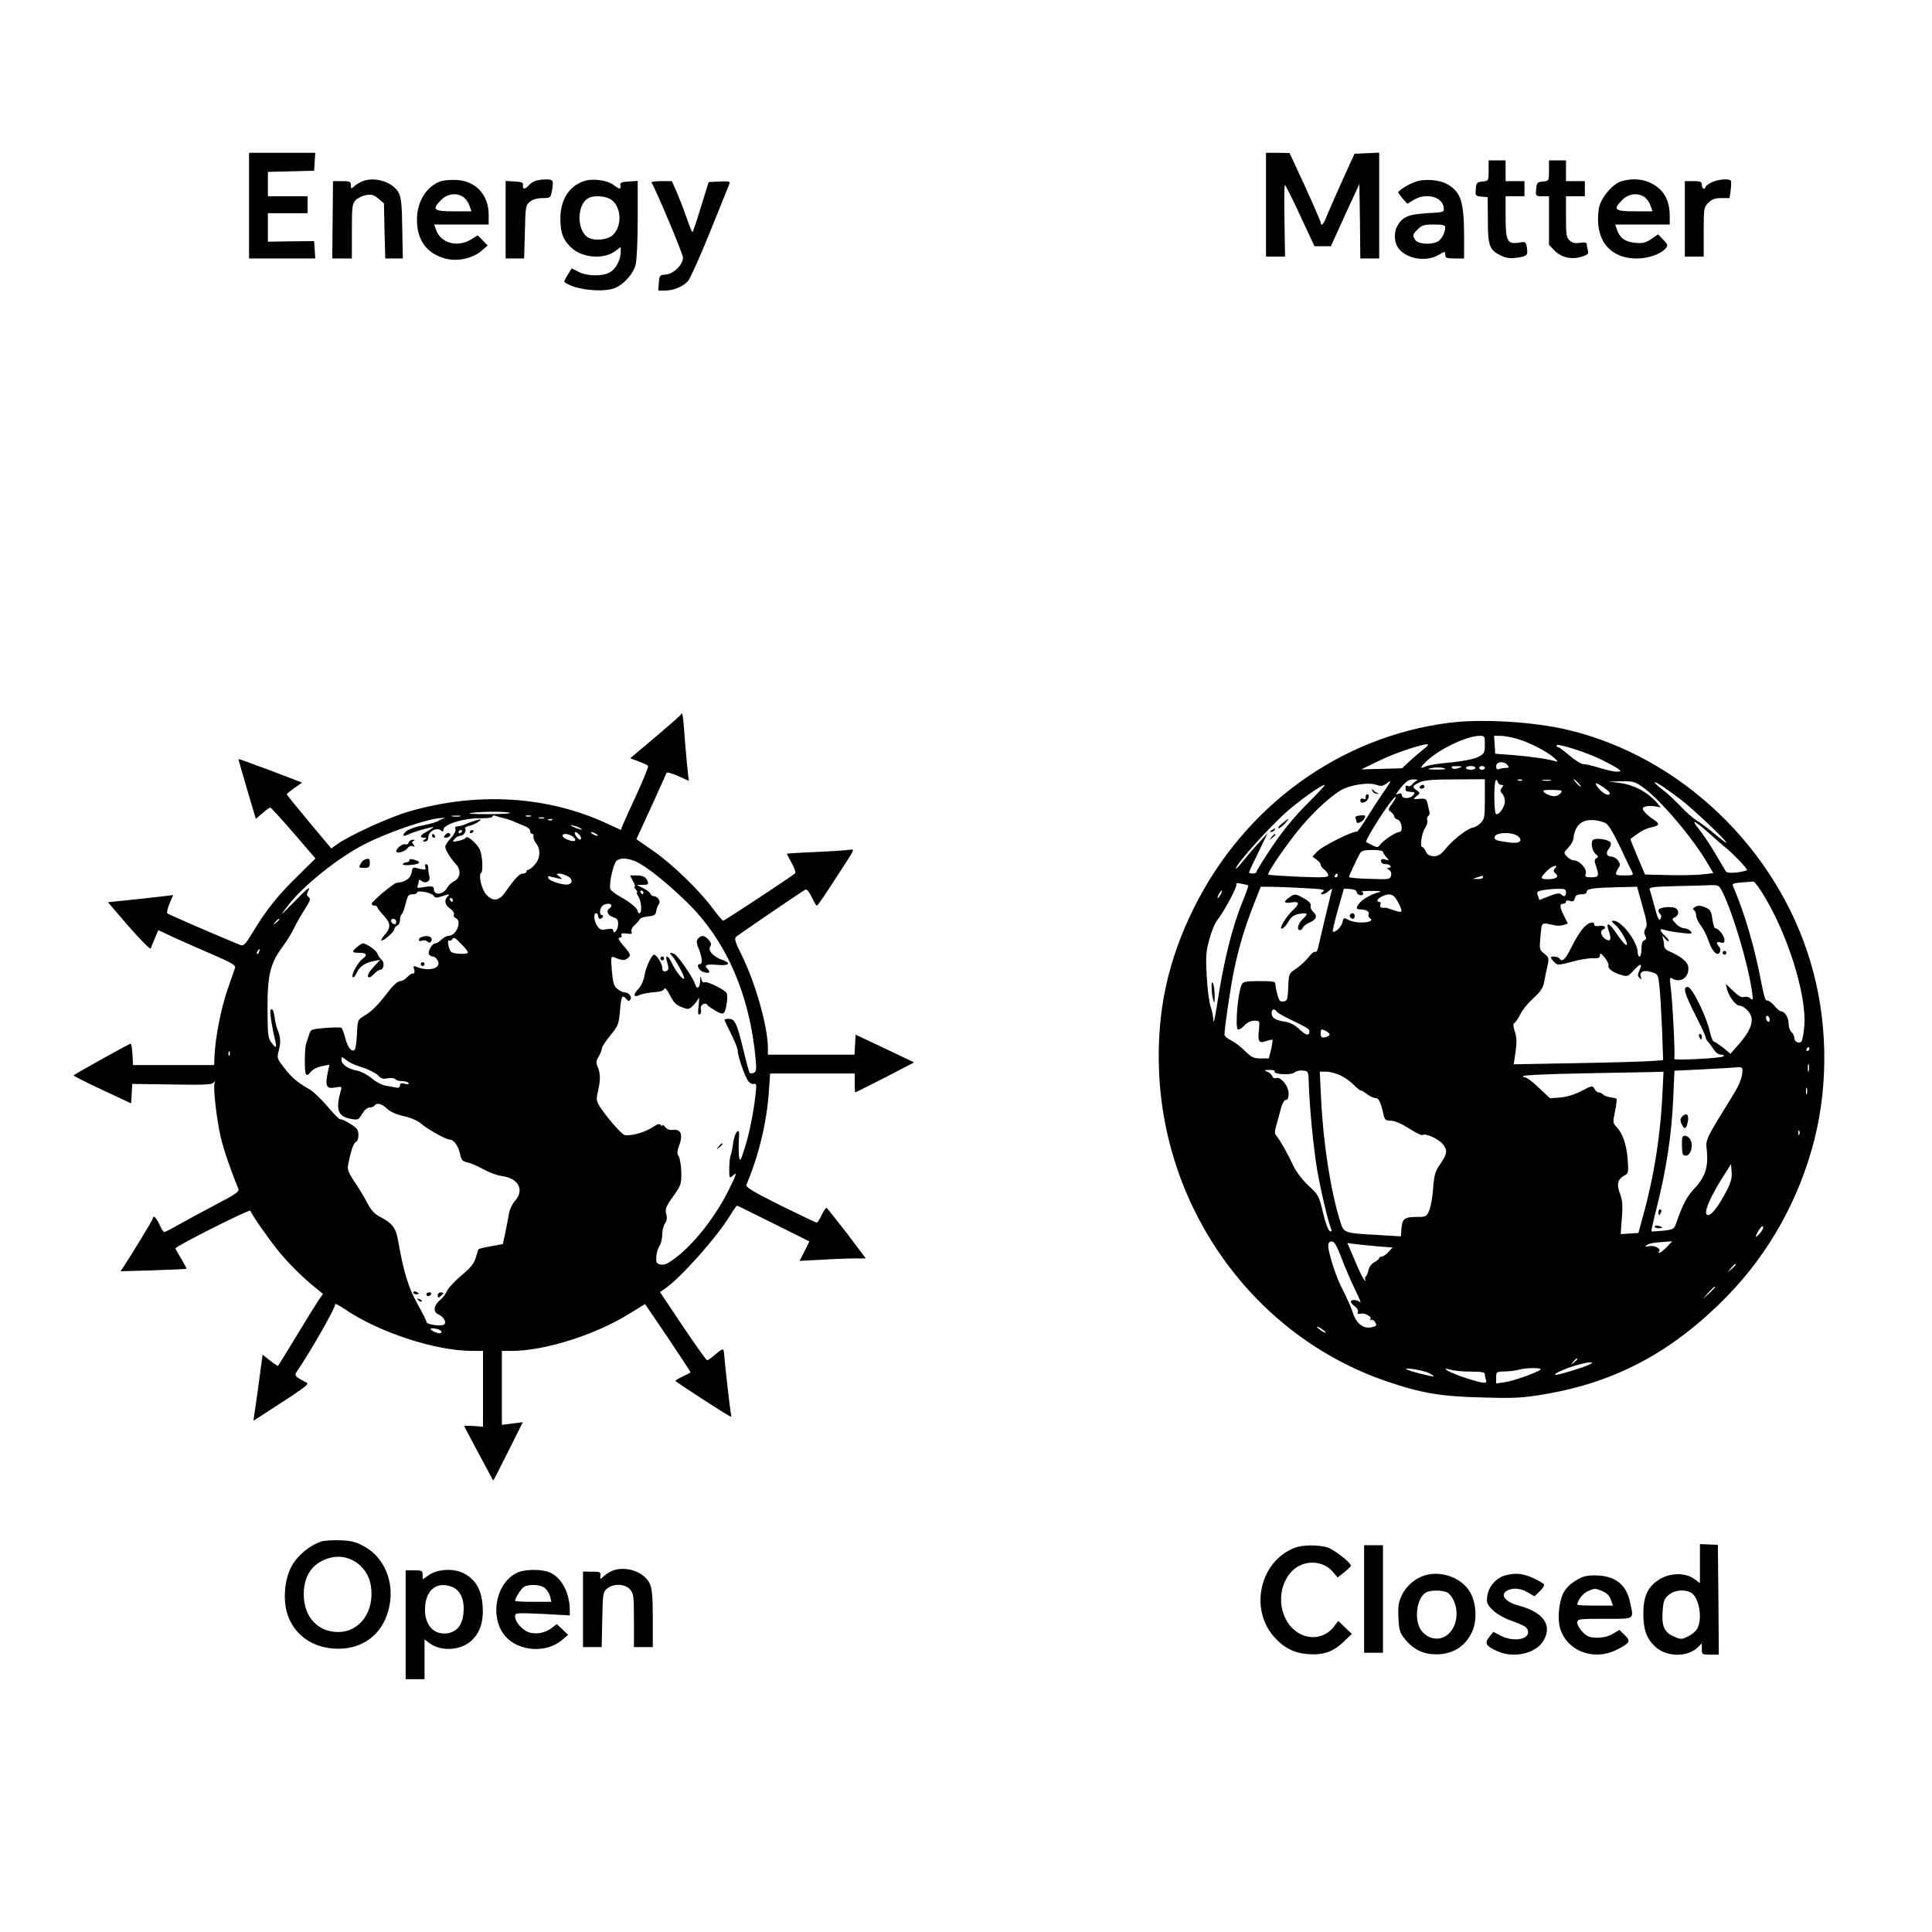 <svg width="248" height="248" xmlns="http://www.w3.org/2000/svg" xmlns:xlink="http://www.w3.org/1999/xlink" xml:space="preserve" overflow="hidden"><g><g><path d="M31.969 221.602 31.969 214.82 36.231 214.82 40.469 214.82 40.397 215.934 40.324 217.048 37.37 217.024 34.391 216.976 34.391 218.792 34.391 220.633 36.934 220.633 39.477 220.633 39.477 221.723 39.477 222.812 36.934 222.812 34.391 222.812 34.391 224.387 34.391 225.937 37.37 226.009 40.324 226.082 40.397 227.245 40.469 228.383 36.231 228.383 31.969 228.383 31.969 221.602Z" fill="#000000" fill-rule="nonzero" fill-opacity="1" transform="matrix(1 0 0 -1 0 248)"/><path d="M162.508 221.723 162.508 215.062 163.743 215.062 164.954 215.062 164.881 219.664C164.833 222.207 164.857 224.266 164.93 224.266 165.002 224.266 165.898 222.498 166.891 220.342L168.732 216.395 169.773 216.395 170.839 216.395 172.655 220.391 174.496 224.387 174.569 219.591 174.617 214.82 175.828 214.82 177.039 214.82 177.039 221.602 177.039 228.407 175.465 228.334 173.866 228.262 172.22 224.629C171.323 222.643 170.427 220.584 170.234 220.1 169.943 219.252 169.531 218.865 169.531 219.422 169.531 219.543 168.635 221.626 167.545 224.023L165.535 228.359 164.034 228.383 162.508 228.383 162.508 221.723Z" fill="#000000" fill-rule="nonzero" fill-opacity="1" transform="matrix(1 0 0 -1 0 248)"/><path d="M191.086 226.106C191.086 224.798 191.086 224.774 190.311 224.702 189.584 224.629 189.512 224.556 189.439 223.733 189.366 222.885 189.391 222.837 190.166 222.764L190.965 222.691 190.989 219.761C190.989 216.419 191.183 215.91 192.684 215.184 193.338 214.869 193.871 214.796 194.695 214.917 196.027 215.111 196.148 215.208 196.002 216.201 195.881 216.976 195.833 217 194.985 216.855 193.484 216.612 193.266 217.048 193.266 220.173L193.266 222.812 194.477 222.812 195.688 222.812 195.688 223.781 195.688 224.75 194.477 224.75 193.266 224.75 193.266 226.082 193.266 227.414 192.176 227.414 191.086 227.414 191.086 226.106Z" fill="#000000" fill-rule="nonzero" fill-opacity="1" transform="matrix(1 0 0 -1 0 248)"/><path d="M198.836 226.106C198.836 224.798 198.836 224.774 198.061 224.702 197.334 224.629 197.262 224.556 197.189 223.733 197.116 222.837 197.116 222.812 197.964 222.812L198.836 222.812 198.836 219.688 198.836 216.564 199.562 215.813C200.459 214.941 201.694 214.651 203.002 215.038 203.825 215.305 203.946 215.426 203.825 215.862 203.752 216.152 203.68 216.516 203.68 216.685 203.68 216.879 203.389 216.927 202.832 216.83 202.202 216.734 201.839 216.806 201.5 217.121 201.064 217.509 201.016 217.872 201.016 220.197L201.016 222.812 202.227 222.812 203.438 222.812 203.438 223.781 203.438 224.75 202.227 224.75 201.016 224.75 201.016 226.082 201.016 227.414 199.926 227.414 198.836 227.414 198.836 226.106Z" fill="#000000" fill-rule="nonzero" fill-opacity="1" transform="matrix(1 0 0 -1 0 248)"/><path d="M46.5 224.726C46.185 224.58 45.701 224.314 45.483 224.096 45.071 223.733 45.047 223.733 45.047 224.217 45.047 224.702 44.902 224.75 43.884 224.75L42.746 224.75 42.698 219.785 42.649 214.82 43.909 214.82 45.168 214.82 45.168 218.332C45.168 221.553 45.216 221.868 45.677 222.328 45.943 222.595 46.548 222.885 47.009 222.958 47.711 223.079 48.002 222.982 48.583 222.498L49.285 221.892 49.358 218.356 49.455 214.82 50.569 214.82 51.707 214.82 51.634 218.623C51.61 221.602 51.489 222.619 51.198 223.224 50.472 224.629 48.123 225.38 46.5 224.726Z" fill="#000000" fill-rule="nonzero" fill-opacity="1" transform="matrix(1 0 0 -1 0 248)"/><path d="M56.551 224.726C54.71 224.048 53.523 222.11 53.523 219.785 53.523 217.121 54.807 215.426 57.229 214.796 58.779 214.409 60.644 214.82 61.782 215.789L62.605 216.491 61.952 217.145 61.322 217.799 60.474 217.266C58.755 216.201 56.575 216.782 55.994 218.453L55.727 219.18 59.239 219.18 62.727 219.18 62.727 220.463C62.727 222.958 61.104 224.726 58.706 224.895 57.907 224.944 56.962 224.871 56.551 224.726ZM59.505 222.691C59.772 222.498 60.135 222.013 60.256 221.602L60.523 220.875 58.222 220.875C55.63 220.875 55.388 221.093 56.648 222.352 57.447 223.152 58.634 223.297 59.505 222.691Z" fill="#000000" fill-rule="nonzero" fill-opacity="1" transform="matrix(1 0 0 -1 0 248)"/><path d="M68.66 224.75C68.37 224.653 68.006 224.387 67.837 224.169 67.401 223.66 67.037 223.684 67.134 224.217 67.183 224.556 66.989 224.653 66.069 224.702L64.906 224.774 64.906 219.809 64.906 214.82 66.093 214.82 67.28 214.82 67.377 218.235C67.449 221.48 67.473 221.674 68.031 222.11 68.394 222.401 68.975 222.57 69.629 222.57 70.598 222.57 70.67 222.619 70.816 223.321 71.106 224.847 71.034 224.992 70.065 224.968 69.556 224.968 68.927 224.871 68.66 224.75Z" fill="#000000" fill-rule="nonzero" fill-opacity="1" transform="matrix(1 0 0 -1 0 248)"/><path d="M75.03 224.774C73.068 224.145 71.93 222.377 71.93 219.955 71.93 218.09 72.317 217.097 73.456 216.104 74.884 214.869 77.524 214.699 78.977 215.765L79.68 216.298 79.68 215.668C79.68 214.627 79.026 213.416 78.251 213.028 77.258 212.495 75.369 212.544 74.279 213.101L73.383 213.561 72.874 212.713C72.584 212.253 72.39 211.866 72.438 211.817 73.456 210.921 76.822 210.437 78.614 210.921 79.849 211.26 81.23 212.689 81.593 214.021 81.738 214.53 81.859 217.145 81.859 219.858L81.859 224.774 80.721 224.702C79.777 224.653 79.583 224.556 79.631 224.217 79.728 223.66 79.559 223.66 78.711 224.29 77.936 224.871 76.095 225.113 75.03 224.774ZM78.541 222.304C79.849 221.287 79.849 218.768 78.541 217.727 77.863 217.194 76.338 217.073 75.538 217.484 74.037 218.308 73.988 221.674 75.49 222.546 76.241 222.982 77.863 222.861 78.541 222.304Z" fill="#000000" fill-rule="nonzero" fill-opacity="1" transform="matrix(1 0 0 -1 0 248)"/><path d="M181.592 224.629C180.672 224.29 179.485 223.515 179.485 223.297 179.485 223.224 179.752 222.885 180.066 222.498L180.648 221.844 181.447 222.328C183.045 223.297 185.152 222.764 185.322 221.359 185.395 220.754 185.37 220.754 183.191 220.633 180.745 220.487 179.97 220.148 179.316 218.889 178.855 217.993 179.001 216.685 179.63 215.983 180.769 214.699 183.142 214.384 184.668 215.28 185.491 215.765 185.516 215.765 185.516 215.305 185.516 214.893 185.685 214.82 186.727 214.82L187.938 214.82 187.938 217.799C187.913 222.11 187.526 223.345 185.806 224.338 184.789 224.944 182.73 225.089 181.592 224.629ZM185.516 218.841C185.516 218.138 185.055 217.266 184.523 216.976 183.723 216.564 182.077 216.661 181.713 217.145 181.277 217.751 181.302 217.896 182.004 218.574 182.488 219.083 182.827 219.18 184.062 219.18 185.152 219.18 185.516 219.107 185.516 218.841Z" fill="#000000" fill-rule="nonzero" fill-opacity="1" transform="matrix(1 0 0 -1 0 248)"/><path d="M208.112 224.726C206.973 224.387 205.423 222.522 205.23 221.214 204.648 217.291 206.562 214.82 210.122 214.82 211.623 214.82 213.222 215.402 213.827 216.128 214.118 216.491 214.094 216.612 213.512 217.218L212.834 217.92 211.962 217.315C211.236 216.83 210.848 216.734 209.904 216.83 208.62 216.952 207.942 217.436 207.579 218.477L207.337 219.18 210.848 219.18 214.336 219.18 214.336 220.221C214.336 221.795 213.924 222.885 213.077 223.709 211.793 224.895 210.001 225.283 208.112 224.726ZM211.115 222.691C211.381 222.498 211.745 222.013 211.866 221.602L212.132 220.875 209.831 220.875C207.24 220.875 206.998 221.093 208.257 222.352 209.056 223.152 210.243 223.297 211.115 222.691Z" fill="#000000" fill-rule="nonzero" fill-opacity="1" transform="matrix(1 0 0 -1 0 248)"/><path d="M219.737 224.605C219.301 224.387 218.938 224.12 218.938 223.999 218.938 223.878 218.841 223.781 218.695 223.781 218.574 223.781 218.453 223.999 218.453 224.266 218.453 224.677 218.284 224.75 217.363 224.75L216.273 224.75 216.273 219.906 216.273 215.062 217.484 215.062 218.695 215.062 218.695 218.211C218.695 221.262 218.72 221.408 219.301 221.965 219.737 222.425 220.148 222.57 220.948 222.57L222.013 222.57 222.159 223.587C222.231 224.145 222.231 224.702 222.183 224.798 221.965 225.113 220.56 224.992 219.737 224.605Z" fill="#000000" fill-rule="nonzero" fill-opacity="1" transform="matrix(1 0 0 -1 0 248)"/><path d="M83.627 224.58C84.233 223.587 87.672 215.402 87.672 214.941 87.672 214.021 86.485 212.859 85.492 212.762 84.693 212.713 84.644 212.665 84.572 211.696L84.499 210.703 85.371 210.703C86.461 210.703 87.648 211.188 88.326 211.938 88.592 212.253 89.9 215.135 91.184 218.332 92.467 221.529 93.581 224.29 93.654 224.459 93.751 224.702 93.46 224.75 92.37 224.702L90.966 224.629 89.973 221.432C89.44 219.664 88.956 218.211 88.883 218.211 88.81 218.211 88.471 219.083 88.108 220.124 87.745 221.19 87.163 222.667 86.848 223.394L86.243 224.75 84.887 224.75C84.136 224.75 83.579 224.677 83.627 224.58Z" fill="#000000" fill-rule="nonzero" fill-opacity="1" transform="matrix(1 0 0 -1 0 248)"/><path d="M87.406 156.284C87.357 156.162 85.856 154.855 84.112 153.377L80.891 150.665 82.005 150.253C82.586 150.035 83.143 149.769 83.191 149.672 83.264 149.575 82.586 147.928 81.714 146.015 80.818 144.102 80.019 142.285 79.898 141.995L79.704 141.462 77.863 142.309C70.234 145.845 61.152 146.378 52.434 143.811 49.987 143.109 44.926 140.784 43.376 139.694L42.528 139.088 39.67 142.503C38.096 144.392 36.812 145.966 36.812 146.039 36.812 146.112 37.273 146.475 37.806 146.863L38.774 147.541 34.73 149.091C32.477 149.938 30.637 150.592 30.613 150.568 30.588 150.544 31.097 148.8 31.702 146.717L32.841 142.891 33.688 143.617C34.124 144.005 34.584 144.32 34.681 144.344 34.778 144.344 36.134 142.866 37.684 141.074L40.494 137.805 38.217 135.552C35.698 133.106 34.124 131.145 32.453 128.335 31.509 126.785 31.266 126.543 30.855 126.688 27.852 127.923 21.627 130.612 21.482 130.757 21.385 130.854 21.506 131.435 21.773 132.041L22.233 133.106 20.852 132.937C20.102 132.84 18.212 132.646 16.663 132.477L13.853 132.186 16.541 129.062C18.043 127.342 19.302 126.083 19.351 126.252 19.399 126.422 19.641 127.003 19.884 127.56L20.32 128.602 22.451 127.609C23.613 127.076 25.866 126.083 27.44 125.405 29.692 124.436 30.273 124.097 30.177 123.782 30.104 123.564 29.668 122.305 29.208 120.973 28.384 118.599 27.658 114.918 27.537 112.496L27.488 111.285 22.281 111.285 17.074 111.285 17.002 112.69C16.953 113.465 16.856 114.07 16.735 114.022 16.009 113.707 9.445 110.05 9.445 109.953 9.445 109.88 11.116 109.033 13.151 108.088L16.832 106.369 16.905 107.628 16.977 108.863 22.087 108.791C26.132 108.718 27.246 108.766 27.416 109.033 27.609 109.275 27.634 109.275 27.537 108.96 27.343 108.355 27.827 104.189 28.336 102.009 28.723 100.362 29.789 97.311 30.613 95.373 30.758 95.059 30.201 94.671 27.682 93.363 25.987 92.467 23.831 91.305 22.935 90.796 22.015 90.263 21.191 89.852 21.095 89.852 20.973 89.852 20.707 90.287 20.465 90.82 20.077 91.692 19.617 92.104 19.617 91.595 19.617 91.426 17.147 87.357 15.912 85.468L15.476 84.814 19.666 84.935C21.966 85.008 23.88 85.105 23.928 85.129 23.977 85.177 23.662 85.734 23.274 86.412 22.863 87.066 22.523 87.672 22.523 87.745 22.523 88.035 32.066 92.831 32.138 92.588 32.308 92.08 34.487 88.956 35.747 87.406 37.055 85.807 38.798 84.063 40.542 82.659L41.462 81.908 40.978 81.23C40.712 80.842 39.428 78.784 38.145 76.652 36.837 74.521 35.747 72.729 35.698 72.68 35.65 72.632 35.19 72.947 34.657 73.359L33.712 74.109 33.422 72.002C33.277 70.816 33.01 68.927 32.841 67.74L32.526 65.633 33.034 65.948C39.477 70.113 39.767 70.307 39.307 70.549 37.757 71.348 37.733 71.421 38.217 72.123 39.791 74.376 43.134 80.261 43.013 80.552 42.94 80.745 43.545 80.455 44.344 79.898 48.656 76.967 55.945 74.594 60.571 74.594L62 74.594 62 69.726 62 64.858 60.789 64.955C60.111 64.979 59.578 65.003 59.578 64.955 59.578 64.906 63.211 58.101 63.308 57.956 63.332 57.931 64.204 59.602 65.221 61.661L67.11 65.439 65.754 65.269 64.422 65.1 64.422 69.847 64.422 74.594 65.706 74.594C69.823 74.594 76.192 76.58 80.455 79.171L82.804 80.6 85.734 76.289C87.333 73.891 88.641 71.906 88.641 71.857 88.641 71.809 88.205 71.566 87.672 71.324 87.139 71.082 86.703 70.816 86.703 70.743 86.727 70.622 93.266 66.359 93.775 66.166 93.872 66.117 93.92 66.214 93.848 66.408 93.751 66.698 93.073 72.559 92.952 74.182 92.879 74.981 92.831 74.981 91.789 74.109 91.329 73.698 90.869 73.383 90.772 73.383 90.675 73.383 89.27 75.344 87.648 77.766L84.717 82.15 85.298 82.537C87.357 83.942 91.934 89.077 93.727 91.983 94.138 92.661 94.55 93.242 94.598 93.242 94.647 93.242 96.778 92.201 99.297 90.941L103.898 88.641 103.269 87.381 102.639 86.146 105.4 86.291C106.902 86.388 108.815 86.461 109.638 86.461L111.14 86.461 108.718 89.682C107.362 91.426 106.199 92.903 106.102 92.952 106.005 92.976 105.715 92.564 105.473 92.031 105.23 91.498 104.94 91.062 104.843 91.062 104.722 91.062 102.615 92.08 100.145 93.291 96.706 95.01 95.688 95.616 95.809 95.906 97.384 99.636 98.425 103.898 98.691 107.846L98.861 110.195 104.286 110.195 109.711 110.195 109.711 108.984C109.711 108.33 109.759 107.773 109.784 107.773 109.832 107.773 111.552 108.645 113.61 109.687L117.34 111.624 113.586 113.416 109.832 115.184 109.759 113.901 109.687 112.617 104.141 112.617 98.57 112.617 98.57 113.441C98.57 116.202 96.948 121.917 95.18 125.453 94.356 127.1 94.235 127.512 94.502 127.754 94.792 128.02 102.639 133.373 103.341 133.784 103.559 133.905 103.826 133.591 104.189 132.864 104.48 132.234 104.77 131.75 104.843 131.75 104.988 131.75 105.86 133.058 108.427 137.03 109.711 139.016 109.711 139.016 109.057 138.919 108.67 138.846 106.708 138.725 104.698 138.628 102.663 138.555 100.992 138.434 100.992 138.41 100.992 138.386 101.283 137.829 101.622 137.223 101.985 136.57 102.179 135.988 102.058 135.891 101.573 135.455 93 129.812 92.831 129.812 92.709 129.837 92.152 130.515 91.547 131.314 89.9 133.591 86.364 137.03 83.894 138.749L81.69 140.275 83.603 144.441C84.644 146.717 85.516 148.679 85.565 148.8 85.613 148.921 86.267 148.727 87.042 148.388L88.423 147.759 88.302 148.776C88.229 149.333 88.059 151.246 87.914 153.038 87.696 156.138 87.599 156.744 87.406 156.284ZM65.439 143.666C65.657 143.569 64.422 143.496 62.654 143.496 60.886 143.496 59.893 143.545 60.426 143.641 61.758 143.835 64.93 143.859 65.439 143.666ZM59.045 143.205C58.803 143.157 58.367 143.157 58.077 143.205 57.762 143.254 57.956 143.302 58.488 143.302 59.021 143.327 59.263 143.278 59.045 143.205ZM64.616 142.988C64.979 142.915 65.609 142.697 65.996 142.527 66.408 142.358 67.013 142.091 67.401 141.946 67.764 141.801 68.055 141.534 68.055 141.316 68.055 141.123 68.176 140.953 68.321 140.953 68.466 140.953 68.539 140.808 68.466 140.662 68.418 140.493 68.563 140.081 68.805 139.766 69.435 138.967 69.362 137.829 68.66 137.03 68.345 136.642 67.958 136.352 67.812 136.352 67.691 136.352 67.57 136.255 67.57 136.109 67.57 135.988 67.377 135.867 67.134 135.867 66.698 135.867 66.141 135.31 64.906 133.542 64.083 132.331 63.284 132.21 62.412 133.179 61.806 133.833 61.37 135.746 61.782 135.988 62.024 136.158 61.927 138.168 61.612 138.895 61.322 139.621 60.014 140.784 59.82 140.493 59.748 140.348 59.288 140.154 58.852 140.057 58.077 139.912 58.028 139.936 58.343 140.299 58.513 140.517 58.852 140.711 59.094 140.711 59.53 140.711 59.917 141.316 59.699 141.68 59.651 141.777 59.893 141.922 60.256 141.995 60.62 142.067 61.128 142.309 61.395 142.503 61.855 142.866 61.855 142.866 61.273 142.745 60.934 142.648 60.329 142.455 59.893 142.261 59.481 142.067 58.948 141.922 58.73 141.922 58.464 141.922 58.367 141.801 58.464 141.559 58.537 141.365 58.294 140.856 57.883 140.42 57.471 139.984 57.156 139.5 57.156 139.306 57.156 138.919 57.786 137.877 58.537 137.054 59.239 136.279 59.094 135.238 58.246 134.85 57.931 134.705 57.568 134.341 57.398 134.051 56.914 133.155 55.703 133.009 55.703 133.833 55.703 134.269 55.437 134.317 54.129 134.075 53.62 133.978 53.499 134.027 53.62 134.317 53.693 134.535 53.766 134.802 53.766 134.947 53.766 135.116 53.887 135.092 54.105 134.923 54.613 134.511 55.291 134.874 55.122 135.48 55.049 135.746 54.977 136.23 54.977 136.545 54.977 136.836 54.855 137.078 54.71 137.078 54.565 137.078 54.516 136.909 54.589 136.691 54.734 136.303 54.589 136.279 53.281 136.618 53.039 136.691 52.894 136.497 52.845 136.037 52.797 135.673 52.531 135.262 52.24 135.092 51.731 134.802 51.586 134.753 50.932 134.68 50.544 134.656 47.711 132.283 47.711 131.992 47.711 131.847 47.88 131.75 48.074 131.75 48.268 131.75 48.438 131.653 48.438 131.532 48.438 131.435 48.801 130.951 49.261 130.466 50.181 129.498 50.206 128.892 49.334 127.948 49.067 127.633 48.898 127.342 48.946 127.294 49.14 127.1 50.617 128.384 50.617 128.723 50.617 128.892 50.787 129.086 50.98 129.183 51.174 129.255 51.344 129.57 51.344 129.909 51.344 130.248 51.441 130.563 51.562 130.636 51.683 130.709 51.901 131.314 52.07 131.992 52.312 133.034 52.434 133.203 52.942 133.203 53.257 133.203 53.523 133.3 53.523 133.421 53.523 133.76 55.316 133.445 55.63 133.058 55.873 132.719 56.042 132.719 56.696 132.937 57.689 133.276 57.81 133.276 57.447 132.912 56.987 132.452 57.108 131.798 57.786 131.363 58.125 131.12 58.343 130.805 58.27 130.612 58.198 130.418 58.294 130.224 58.488 130.152 59.36 129.812 58.585 127.875 57.592 127.875 57.35 127.875 56.938 127.657 56.672 127.391 56.406 127.124 56.042 126.906 55.873 126.906 55.461 126.906 54.855 125.816 55.073 125.477 55.17 125.332 55.413 125.211 55.582 125.211 55.776 125.211 56.042 124.993 56.188 124.702 56.72 123.709 55.073 123.225 53.427 123.903 53.063 124.048 53.015 124 53.16 123.564 53.257 123.201 53.209 123.031 52.991 123.031 52.797 123.031 52.482 122.813 52.24 122.547 52.022 122.28 51.61 122.062 51.368 122.062 51.077 122.062 50.472 121.53 49.842 120.706 48.486 118.938 47.711 118.163 46.718 117.582 45.919 117.098 45.895 117.049 45.822 115.281 45.773 114.288 45.652 113.368 45.531 113.247 45.168 112.884 44.635 113.513 44.32 114.748 44.151 115.378 43.933 115.959 43.86 116.056 43.788 116.129 42.843 116.129 41.802 116.056 39.937 115.887 39.864 115.862 39.67 115.16 39.549 114.773 39.38 114.264 39.307 114.07 39.089 113.465 39.065 110.486 39.259 110.147 39.404 109.929 39.573 110.002 39.888 110.413 40.155 110.728 40.76 111.043 41.317 111.14L42.286 111.334 42.044 110.195C41.729 108.573 41.923 108.185 43.013 108.403 43.86 108.548 43.909 108.548 43.739 107.991 43.061 105.57 43.376 104.698 44.998 104.383 45.967 104.213 46.016 104.237 46.476 105.012 46.766 105.497 47.154 105.836 47.444 105.836 47.711 105.836 48.002 105.957 48.074 106.078 48.341 106.49 48.995 106.345 49.673 105.691 50.06 105.303 50.884 104.94 51.852 104.722 52.724 104.528 53.669 104.116 54.008 103.802 54.734 103.123 57.253 101.719 57.713 101.719 58.246 101.719 58.827 100.92 59.045 99.902 59.215 99.103 59.336 98.934 59.99 98.788 60.402 98.716 61.322 98.304 62.048 97.916 62.751 97.505 63.816 97.117 64.398 97.044 66.602 96.754 67.377 95.204 66.044 93.775 65.73 93.412 65.391 92.685 65.318 92.152 65.221 91.62 65.027 90.53 64.858 89.731L64.543 88.302 63.041 88.035C62.194 87.866 61.491 87.72 61.443 87.648 61.395 87.599 61.225 87.115 61.08 86.582 60.886 85.856 60.426 85.274 59.239 84.281 58.367 83.555 57.52 82.634 57.374 82.271 57.229 81.908 56.841 81.399 56.527 81.157 55.703 80.503 55.558 79.607 56.212 79.316 56.914 79.002 57.35 78.323 57.035 78.009 56.72 77.694 54.734 77.96 54.734 78.323 54.734 78.493 54.202 79.534 53.572 80.648 52.434 82.683 51.804 84.741 51.102 88.737 50.835 90.36 50.351 90.99 48.849 91.765 48.074 92.152 47.663 92.612 47.105 93.654 46.718 94.429 45.967 95.64 45.459 96.366 44.805 97.335 44.587 97.892 44.659 98.328 44.998 100.145 45.362 101.283 45.677 101.404 46.04 101.525 46.137 102.639 45.822 103.075 45.556 103.462 43.836 104.455 43.691 104.31 43.618 104.237 42.891 104.964 42.092 105.909 41.293 106.853 40.252 107.87 39.743 108.161 38.193 109.033 37.394 109.711 36.449 110.97 35.553 112.133 35.529 112.205 35.795 113.198 36.062 114.216 36.013 114.918 35.602 115.887 35.48 116.153 35.335 116.783 35.263 117.316 35.141 118.284 34.972 118.599 34.73 118.381 34.584 118.212 34.923 116.056 35.311 114.506 35.577 113.441 35.432 113.344 34.802 114.216 34.415 114.748 34.342 115.33 34.342 118.502 34.318 122.813 34.681 124.315 36.255 126.446 36.788 127.173 37.466 128.238 37.733 128.844 38.023 129.449 38.653 130.539 39.113 131.266 39.816 132.355 39.913 132.646 39.622 132.84 39.331 133.058 39.331 133.203 39.646 133.809 39.864 134.293 39.234 133.76 37.878 132.355 35.892 130.321 35.819 130.273 36.885 131.653 38.895 134.317 43.473 137.974 47.009 139.742 49.697 141.098 54.565 142.794 56.309 142.963 56.987 143.036 57.302 143.036 57.035 142.963 56.769 142.891 56.43 142.745 56.284 142.624 56.139 142.503 55.219 142.237 54.25 142.043 53.16 141.825 52.288 141.486 52.022 141.195 51.538 140.687 51.78 140.566 52.506 140.929 53.063 141.22 55.534 141.922 55.63 141.825 55.679 141.801 55.316 141.559 54.855 141.292 53.935 140.808 53.766 140.469 54.444 140.469 54.783 140.469 54.807 140.42 54.492 140.227 54.177 140.033 54.202 139.984 54.565 139.984 54.831 139.984 54.977 140.178 54.977 140.541 54.977 141.268 56.066 141.849 56.575 141.413 56.841 141.195 56.914 141.22 56.914 141.51 56.914 142.164 59.457 142.963 61.467 142.963 62.46 142.939 63.211 143.036 63.211 143.181 63.211 143.327 63.38 143.351 63.598 143.278 63.816 143.205 64.277 143.06 64.616 142.988ZM68.127 143.205C67.958 143.157 67.667 143.157 67.522 143.205 67.352 143.278 67.473 143.327 67.812 143.327 68.152 143.327 68.273 143.278 68.127 143.205ZM69.823 142.963C69.653 142.915 69.362 142.915 69.217 142.963 69.048 143.036 69.169 143.084 69.508 143.084 69.847 143.084 69.968 143.036 69.823 142.963ZM70.888 142.745C70.816 142.673 70.598 142.648 70.428 142.721 70.234 142.794 70.307 142.866 70.573 142.866 70.84 142.891 70.985 142.818 70.888 142.745ZM74.594 141.631C74.836 141.486 74.763 141.462 74.352 141.583 74.013 141.655 73.577 141.849 73.383 141.97 73.141 142.116 73.213 142.14 73.625 142.019 73.964 141.946 74.4 141.752 74.594 141.631ZM59.336 141.341C59.336 141.268 59.239 141.147 59.094 141.074 58.973 141.002 58.852 141.05 58.852 141.171 58.852 141.316 58.973 141.438 59.094 141.438 59.239 141.438 59.336 141.389 59.336 141.341ZM74.303 140.905C74.473 140.735 74.594 140.517 74.594 140.42 74.594 140.057 74.231 140.227 73.916 140.711 73.601 141.244 73.843 141.365 74.303 140.905ZM76.531 140.953C76.725 140.832 76.798 140.711 76.652 140.711 76.531 140.711 76.241 140.832 76.047 140.953 75.853 141.074 75.805 141.195 75.926 141.195 76.071 141.195 76.338 141.074 76.531 140.953ZM73.528 140.614C73.77 140.42 73.916 140.202 73.819 140.105 73.601 139.863 72.341 140.323 72.22 140.662 72.099 141.074 72.947 141.026 73.528 140.614ZM81.544 137.441C82.877 136.884 85.541 134.753 88.18 132.186 93.218 127.27 96.245 120.319 96.996 112.06 97.117 110.704 97.069 110.413 96.754 110.292 96.536 110.195 96.318 110.195 96.245 110.268 96.148 110.341 95.785 111.721 95.398 113.344 94.598 116.637 94.332 117.219 93.557 117.219 93.242 117.219 93 117.17 93 117.098 93 117.025 93.388 116.202 93.848 115.281 94.308 114.361 94.695 113.392 94.695 113.15 94.695 112.423 95.664 109.638 96.1 109.154 96.318 108.912 96.633 108.791 96.827 108.863 97.093 108.96 97.117 108.718 96.996 107.58 96.73 105.182 96.173 102.397 95.567 100.532 95.083 99.031 94.986 98.861 94.889 99.418 94.816 99.781 94.792 100.75 94.841 101.549 94.913 102.857 94.889 102.978 94.574 102.688 94.38 102.494 94.162 101.791 94.09 101.137 93.993 100.459 93.872 99.83 93.799 99.709 93.606 99.394 93.533 96.875 93.702 96.875 93.799 96.875 93.993 96.996 94.162 97.166 94.647 97.65 94.502 97.166 93.509 95.18 91.523 91.208 88.205 87.26 85.662 85.831 85.105 85.516 84.305 85.662 84.257 86.073 84.184 86.776 84.354 87.599 84.669 88.084 84.862 88.374 85.008 89.028 85.008 89.537 85.008 90.045 85.177 90.699 85.371 90.966 85.613 91.329 85.662 91.692 85.516 92.177 85.347 92.782 85.468 93.097 86.412 94.429 87.43 95.882 87.478 96.027 87.454 97.505 87.43 98.377 87.284 99.273 87.139 99.539 86.897 99.902 86.897 100.193 87.139 100.823 87.72 102.397 87.43 103.123 86.267 102.954 85.928 102.93 85.565 103.075 85.371 103.341 85.177 103.584 85.008 103.68 85.008 103.535 85.008 103.414 84.911 103.438 84.814 103.584 84.669 103.802 84.402 103.729 83.748 103.293 82.755 102.615 80.842 102.106 80.14 102.324 79.68 102.47 77.355 105.206 76.798 106.296 76.555 106.732 76.555 107.095 76.749 107.895 77.088 109.275 77.088 110.268 76.725 111.043 76.483 111.552 76.507 111.794 76.846 112.375 77.064 112.738 77.258 113.223 77.258 113.416 77.258 113.61 77.742 114.361 78.348 115.087 79.365 116.347 79.438 116.541 79.583 118.284 79.752 120.173 79.873 120.391 80.406 119.762 80.648 119.447 80.769 119.447 80.915 119.689 81.157 120.052 80.721 120.609 80.188 120.609 79.97 120.609 79.559 120.803 79.268 121.045 78.808 121.384 78.687 121.796 78.541 123.37 78.396 125.187 78.42 125.284 78.856 125.114 79.825 124.702 80.188 124.678 80.527 124.969 81.036 125.38 81.012 125.477 80.019 126.616 79.413 127.318 79.268 127.633 79.534 127.633 79.752 127.633 79.849 127.778 79.777 127.948 79.68 128.19 79.849 128.238 80.43 128.166 81.06 128.069 81.181 128.117 81.06 128.408 80.987 128.626 81.157 128.989 81.496 129.28 81.787 129.546 82.077 129.885 82.126 130.006 82.174 130.152 82.659 130.321 83.191 130.37 83.991 130.442 84.184 130.563 84.233 131.048 84.281 131.363 84.451 131.774 84.572 131.944 84.862 132.283 84.427 132.961 83.918 132.961 83.748 132.961 83.555 133.106 83.482 133.276 83.409 133.47 82.998 133.784 82.537 134.002L81.738 134.414 82.513 134.414C83.167 134.414 83.264 134.487 83.143 134.85 82.925 135.431 82.586 135.625 81.666 135.625L80.866 135.625 81.254 134.898C81.472 134.511 81.569 134.172 81.472 134.172 81.375 134.172 81.448 134.002 81.617 133.809 81.787 133.615 81.859 133.445 81.763 133.445 81.666 133.445 81.763 133.203 81.956 132.912 82.344 132.283 82.441 130.781 82.077 130.781 81.956 130.781 81.859 130.878 81.859 131.023 81.859 131.387 80.866 132.21 79.631 132.888 79.002 133.227 78.445 133.663 78.348 133.881 78.13 134.438 78.735 137.175 79.147 137.514 79.656 137.902 80.479 137.877 81.544 137.441ZM72.777 135.577C73.456 135.262 73.577 134.705 73.019 134.487 72.487 134.293 70.525 134.874 70.38 135.286 70.307 135.455 70.38 135.552 70.549 135.504 70.719 135.455 71.179 135.359 71.566 135.262 72.269 135.116 72.269 135.116 71.809 135.48 71.397 135.795 71.373 135.843 71.736 135.867 71.954 135.867 72.438 135.746 72.777 135.577ZM82.586 133.445C82.586 133.324 82.537 133.203 82.489 133.203 82.416 133.203 82.295 133.324 82.223 133.445 82.15 133.591 82.198 133.688 82.32 133.688 82.465 133.688 82.586 133.591 82.586 133.445ZM58.125 132.477C58.125 132.355 58.077 132.234 58.028 132.234 57.956 132.234 57.834 132.355 57.762 132.477 57.689 132.622 57.737 132.719 57.859 132.719 58.004 132.719 58.125 132.622 58.125 132.477ZM78.469 131.774C78.469 131.629 78.372 131.459 78.227 131.387 77.766 131.096 77.984 130.515 78.687 130.273 79.268 130.079 79.365 129.909 79.341 129.28 79.316 128.577 78.711 127.948 78.711 128.602 78.711 128.771 78.42 128.82 77.888 128.723 77.209 128.577 77.016 128.65 76.677 129.11 76.241 129.74 76.144 130.781 76.531 130.781 76.677 130.781 76.773 130.612 76.773 130.418 76.773 130.006 77.161 129.934 77.379 130.297 77.452 130.442 77.403 130.539 77.282 130.539 76.919 130.539 76.943 131.338 77.306 131.702 77.645 132.041 78.469 132.089 78.469 131.774ZM35.844 129.958C35.844 129.909 35.65 129.716 35.432 129.546 35.044 129.231 35.02 129.255 35.335 129.643 35.65 130.03 35.844 130.152 35.844 129.958ZM50.859 129.667C50.859 129.449 50.738 129.328 50.569 129.377 50.133 129.522 50.06 130.055 50.472 130.055 50.69 130.055 50.859 129.885 50.859 129.667ZM59.239 126.785C59.699 126.349 60.062 125.865 60.062 125.744 60.062 125.453 58.198 125.526 57.907 125.816 57.592 126.131 57.35 127.439 57.641 127.27 57.762 127.197 57.907 127.245 58.004 127.391 58.246 127.754 58.367 127.705 59.239 126.785ZM33.252 125.816C33.18 125.598 33.059 125.477 33.01 125.55 32.938 125.623 32.962 125.768 33.059 125.913 33.277 126.301 33.422 126.228 33.252 125.816ZM29.474 112.569C29.402 112.375 29.329 112.448 29.329 112.714 29.305 112.98 29.377 113.126 29.45 113.029 29.523 112.956 29.547 112.738 29.474 112.569ZM45.967 111.164C47.348 110.728 48.341 110.244 48.68 109.808 48.922 109.541 49.237 109.469 49.794 109.59 50.23 109.662 50.641 109.614 50.738 109.469 50.811 109.348 51.198 109.227 51.586 109.227 51.973 109.227 52.361 109.105 52.434 108.984 52.531 108.815 52.385 108.766 51.973 108.887 51.513 109.009 51.344 108.936 51.344 108.67 51.344 108.452 51.174 108.33 50.932 108.379 50.69 108.427 50.084 108.548 49.6 108.621 49.091 108.694 48.268 109.105 47.735 109.566 47.202 110.026 46.355 110.462 45.87 110.559 44.684 110.777 43.836 111.358 43.836 111.939 43.836 112.399 43.836 112.399 44.466 111.915 44.805 111.648 45.483 111.309 45.967 111.164ZM56.284 77.355C56.89 77.112 56.745 76.725 56.139 76.894 55.388 77.137 55.001 77.5 55.509 77.5 55.727 77.5 56.066 77.427 56.284 77.355Z" fill="#000000" fill-rule="nonzero" fill-opacity="1" transform="matrix(1 0 0 -1 0 248)"/><path d="M60.305 141.171C60.305 141.05 60.426 141.002 60.547 141.074 60.692 141.147 60.789 141.268 60.789 141.341 60.789 141.389 60.692 141.438 60.547 141.438 60.426 141.438 60.305 141.316 60.305 141.171Z" fill="#000000" fill-rule="nonzero" fill-opacity="1" transform="matrix(1 0 0 -1 0 248)"/><path d="M57.156 140.832C56.914 140.541 56.914 140.469 57.229 140.469 57.689 140.469 57.98 140.856 57.665 141.05 57.544 141.123 57.326 141.026 57.156 140.832Z" fill="#000000" fill-rule="nonzero" fill-opacity="1" transform="matrix(1 0 0 -1 0 248)"/><path d="M55.461 140.711C55.461 140.59 55.582 140.469 55.727 140.469 55.848 140.469 55.897 140.59 55.824 140.711 55.752 140.856 55.63 140.953 55.558 140.953 55.509 140.953 55.461 140.856 55.461 140.711Z" fill="#000000" fill-rule="nonzero" fill-opacity="1" transform="matrix(1 0 0 -1 0 248)"/><path d="M52.458 139.839C52.385 139.645 52.191 139.548 52.046 139.621 51.78 139.791 50.859 139.113 50.859 138.749 50.859 138.362 51.949 138.652 52.288 139.088 52.458 139.355 52.773 139.476 52.966 139.379 53.281 139.282 53.281 139.306 53.063 139.597 52.845 139.863 52.845 139.96 53.087 140.057 53.306 140.154 53.281 140.202 53.015 140.202 52.797 140.227 52.531 140.057 52.458 139.839Z" fill="#000000" fill-rule="nonzero" fill-opacity="1" transform="matrix(1 0 0 -1 0 248)"/><path d="M46.791 137.635C46.621 137.587 46.379 137.32 46.258 137.054 46.016 136.642 46.088 136.594 46.742 136.594 47.348 136.594 47.469 136.691 47.469 137.199 47.469 137.805 47.372 137.877 46.791 137.635Z" fill="#000000" fill-rule="nonzero" fill-opacity="1" transform="matrix(1 0 0 -1 0 248)"/><path d="M52.555 137.587C52.555 137.441 52.409 137.32 52.216 137.32 52.022 137.32 51.804 137.223 51.707 137.102 51.634 136.957 51.998 136.909 52.579 136.957 54.008 137.078 54.177 137.345 53.112 137.659 52.773 137.78 52.555 137.732 52.555 137.587Z" fill="#000000" fill-rule="nonzero" fill-opacity="1" transform="matrix(1 0 0 -1 0 248)"/><path d="M54.081 127.705C53.911 127.657 53.766 127.487 53.766 127.342 53.766 127.197 53.935 127.173 54.153 127.245 54.371 127.342 54.686 127.294 54.855 127.148 55.073 126.955 55.219 126.955 55.34 127.148 55.679 127.705 54.904 128.045 54.081 127.705Z" fill="#000000" fill-rule="nonzero" fill-opacity="1" transform="matrix(1 0 0 -1 0 248)"/><path d="M45.846 126.446C45.095 125.816 45.144 125.695 46.137 125.695 47.057 125.695 47.227 125.405 46.548 124.92 45.943 124.484 45.071 122.91 45.265 122.595 45.362 122.45 45.556 122.644 45.749 123.055 46.137 123.927 46.839 124.412 47.977 124.63L48.801 124.799 48.026 123.952C47.251 123.152 47.009 122.547 47.42 122.547 47.541 122.547 47.832 122.765 48.074 123.031 48.316 123.298 48.656 123.516 48.801 123.516 49.261 123.516 49.406 124.436 48.995 124.775 48.801 124.945 48.534 125.308 48.438 125.598 48.268 126.059 46.984 126.93 46.524 126.906 46.452 126.882 46.137 126.688 45.846 126.446Z" fill="#000000" fill-rule="nonzero" fill-opacity="1" transform="matrix(1 0 0 -1 0 248)"/><path d="M54.008 124.242C54.008 124.121 54.129 124 54.25 124 54.395 124 54.492 124.121 54.492 124.242 54.492 124.387 54.395 124.484 54.25 124.484 54.129 124.484 54.008 124.387 54.008 124.242Z" fill="#000000" fill-rule="nonzero" fill-opacity="1" transform="matrix(1 0 0 -1 0 248)"/><path d="M53.039 82.102C53.039 81.956 53.209 81.859 53.402 81.859 53.596 81.859 53.766 81.908 53.766 81.956 53.766 82.005 53.596 82.102 53.402 82.198 53.209 82.271 53.039 82.223 53.039 82.102Z" fill="#000000" fill-rule="nonzero" fill-opacity="1" transform="matrix(1 0 0 -1 0 248)"/><path d="M54.734 81.859C54.734 81.738 54.831 81.617 54.952 81.617 55.098 81.617 55.267 81.738 55.34 81.859 55.413 82.005 55.316 82.102 55.122 82.102 54.904 82.102 54.734 82.005 54.734 81.859Z" fill="#000000" fill-rule="nonzero" fill-opacity="1" transform="matrix(1 0 0 -1 0 248)"/><path d="M56.188 81.714C56.188 81.375 56.26 81.375 56.551 81.617 56.745 81.787 56.914 81.956 56.914 82.005 56.914 82.053 56.745 82.102 56.551 82.102 56.357 82.102 56.188 81.932 56.188 81.714Z" fill="#000000" fill-rule="nonzero" fill-opacity="1" transform="matrix(1 0 0 -1 0 248)"/><path d="M53.693 81.109C53.862 80.939 54.056 80.866 54.129 80.939 54.202 81.012 54.081 81.157 53.838 81.23 53.499 81.375 53.475 81.351 53.693 81.109Z" fill="#000000" fill-rule="nonzero" fill-opacity="1" transform="matrix(1 0 0 -1 0 248)"/><path d="M89.609 127.512C89.367 127.221 89.391 126.955 89.706 126.18 90.142 125.066 90.215 124.242 89.852 124.242 89.343 124.242 89.634 123.491 90.239 123.249 90.966 122.983 91.281 123.152 90.869 123.564 90.312 124.121 90.602 124.266 92.055 124.145 93.654 124 93.945 124.363 92.612 124.823 91.547 125.211 90.844 125.986 91.159 126.495 91.353 126.785 91.281 127.003 90.966 127.366 90.409 127.972 90.021 127.996 89.609 127.512Z" fill="#000000" fill-rule="nonzero" fill-opacity="1" transform="matrix(1 0 0 -1 0 248)"/><path d="M86.291 125.259C86.8 124.702 87.963 122.523 87.817 122.377 87.648 122.184 86.703 123.346 86.291 124.291 85.856 125.284 85.323 125.574 85.589 124.678 85.904 123.685 85.856 123.419 85.444 123.322 85.129 123.273 85.008 123.395 85.008 123.806 84.984 124.315 84.281 125.453 83.966 125.453 83.652 125.453 82.877 123.782 82.731 122.789 82.61 122.111 82.32 121.457 81.932 121.045 81.254 120.343 81.302 119.931 82.029 120.246 82.489 120.464 83.24 120.585 84.402 120.682 84.814 120.706 85.202 120.876 85.274 121.07 85.347 121.287 85.613 120.997 86.001 120.246 86.437 119.35 86.8 118.987 87.502 118.72 88.374 118.381 88.447 118.405 88.98 118.938 89.294 119.253 89.609 119.689 89.682 119.883 89.755 120.077 89.755 119.665 89.682 118.938 89.561 117.945 89.609 117.679 89.827 117.8 89.973 117.897 90.045 118.188 89.973 118.454 89.803 118.962 90.505 119.423 90.796 119.011 90.869 118.866 91.353 118.551 91.838 118.26 92.491 117.873 92.782 117.8 92.952 118.018 93.242 118.381 93.484 120.222 93.266 120.537 92.976 120.997 90.82 122.038 90.481 121.917 90.263 121.82 90.094 121.99 90.021 122.353 89.948 122.789 89.9 122.741 89.876 122.135 89.852 121.191 89.464 120.9 89.246 121.627 89.004 122.474 86.994 125.38 86.558 125.55 85.928 125.792 85.88 125.72 86.291 125.259Z" fill="#000000" fill-rule="nonzero" fill-opacity="1" transform="matrix(1 0 0 -1 0 248)"/><path d="M84.766 124.969C84.766 124.848 84.887 124.727 85.008 124.727 85.153 124.727 85.25 124.848 85.25 124.969 85.25 125.114 85.153 125.211 85.008 125.211 84.887 125.211 84.766 125.114 84.766 124.969Z" fill="#000000" fill-rule="nonzero" fill-opacity="1" transform="matrix(1 0 0 -1 0 248)"/><path d="M92.249 100.823C91.934 100.435 91.959 100.411 92.346 100.726 92.734 101.041 92.855 101.234 92.661 101.234 92.612 101.234 92.419 101.041 92.249 100.823Z" fill="#000000" fill-rule="nonzero" fill-opacity="1" transform="matrix(1 0 0 -1 0 248)"/><path d="M186 155.218C172.026 153.426 159.82 144.586 153.305 131.556 149.914 124.751 148.485 118.188 148.776 110.583 149.478 92.491 161.127 76.507 177.838 70.743 182.391 69.169 184.959 68.733 190.359 68.612 194.452 68.491 195.494 68.563 198.23 69.023 207.482 70.573 214.869 74.57 221.844 81.763 227.123 87.212 230.974 94.138 232.887 101.646 234.777 109.081 234.583 117.364 232.355 124.678 227.971 139.185 215.716 150.859 201.306 154.298 196.874 155.363 190.19 155.751 186 155.218ZM190.602 152.409C190.577 151.319 190.529 151.222 189.681 150.81 189.148 150.544 187.768 150.277 186.242 150.132 184.837 150.011 183.457 149.793 183.142 149.672 182.295 149.309 182.222 149.381 182.852 150.035 184.377 151.658 188.131 153.523 189.948 153.547 190.577 153.547 190.602 153.498 190.602 152.409ZM194.743 153.159C196.39 152.675 198.497 151.585 199.441 150.762 199.974 150.302 200.047 150.156 199.684 150.277 198.86 150.544 196.632 150.883 194.234 151.077L191.934 151.246 191.861 152.409 191.788 153.547 192.612 153.547C193.048 153.547 194.016 153.377 194.743 153.159ZM182.706 151.803C182.319 151.488 181.544 150.834 180.987 150.326L179.97 149.381 177.354 149.309 174.738 149.236 177.136 150.398C179.219 151.416 183.021 152.651 183.312 152.433 183.36 152.384 183.094 152.094 182.706 151.803ZM205.496 150.52C206.441 150.059 207.409 149.527 207.676 149.333 208.136 148.97 208.136 148.97 207.506 148.945 207.167 148.945 206.174 149.163 205.327 149.43 204.503 149.696 203.559 149.914 203.268 149.914 202.977 149.914 202.178 150.398 201.476 151.004 200.773 151.609 200.12 152.094 199.998 152.094 199.902 152.094 199.805 152.191 199.805 152.312 199.805 152.651 203.559 151.464 205.496 150.52ZM193.508 149.793C193.75 149.502 193.726 149.43 193.314 149.43 193.048 149.43 192.66 149.357 192.442 149.284 192.152 149.188 192.055 149.284 192.055 149.648 192.055 150.253 193.048 150.35 193.508 149.793ZM185.516 149.284C185.516 149.236 184.934 149.212 184.256 149.212 183.215 149.236 183.118 149.284 183.699 149.405 184.377 149.551 185.516 149.478 185.516 149.284ZM187.235 149.405C186.848 149.26 186.557 149.26 186.387 149.43 186.218 149.599 186.412 149.672 186.993 149.648 187.768 149.648 187.792 149.623 187.235 149.405ZM189.391 149.43C189.391 149.309 189.124 149.188 188.785 149.188 188.446 149.188 188.18 149.309 188.18 149.43 188.18 149.575 188.446 149.672 188.785 149.672 189.124 149.672 189.391 149.575 189.391 149.43ZM190.602 149.43C190.602 149.309 190.432 149.188 190.238 149.188 190.045 149.188 189.875 149.309 189.875 149.43 189.875 149.575 190.045 149.672 190.238 149.672 190.432 149.672 190.602 149.575 190.602 149.43ZM181.883 147.807C181.689 147.71 181.398 147.492 181.253 147.298 181.108 147.105 180.866 147.008 180.72 147.105 180.551 147.202 180.43 147.153 180.43 147.032 180.43 146.887 180.43 146.693 180.43 146.596 180.43 146.475 180.623 146.378 180.866 146.378 181.084 146.354 181.374 146.33 181.495 146.305 181.616 146.281 181.568 146.112 181.398 145.918 181.011 145.434 179.945 145.434 179.945 145.918 179.945 146.16 179.8 146.209 179.534 146.112 179.146 145.966 179.122 145.991 179.461 146.427 180.405 147.686 180.793 147.977 181.495 147.952 181.907 147.952 182.077 147.88 181.883 147.807ZM190.602 145.434C190.602 143.109 190.553 142.842 190.069 142.358 189.754 142.043 189.342 141.801 189.124 141.777 188.495 141.728 186.678 140.372 185.685 139.185 184.959 138.289 184.62 138.095 184.038 138.095 183.505 138.12 183.215 138.289 183.021 138.701 182.9 138.991 182.682 139.258 182.585 139.258 182.222 139.258 182.488 141.05 182.924 141.704 183.166 142.043 183.287 142.503 183.215 142.721 183.118 142.915 183.191 143.157 183.336 143.254 183.481 143.351 183.554 143.593 183.481 143.811 183.433 144.053 183.312 144.513 183.239 144.877 183.094 145.458 182.997 145.53 182.198 145.458 181.35 145.385 181.35 145.409 181.834 145.797 182.319 146.184 182.319 146.209 181.859 146.548 181.229 146.984 181.277 147.105 182.198 147.565 182.803 147.855 183.772 147.952 186.799 147.952L190.602 147.977 190.602 145.434ZM192.709 147.25C193.023 147.25 193.023 147.177 192.781 146.887 192.539 146.572 192.539 146.427 192.854 146.087 193.072 145.87 193.193 145.361 193.169 144.998 193.072 144.271 192.345 143.302 192.03 143.52 191.764 143.666 191.74 147.589 192.006 147.831 192.103 147.928 192.2 147.855 192.248 147.637 192.297 147.42 192.491 147.25 192.709 147.25ZM195.373 147.831C195.3 147.759 195.082 147.734 194.912 147.807 194.719 147.88 194.791 147.952 195.058 147.952 195.324 147.977 195.47 147.904 195.373 147.831ZM199.03 147.807C198.787 147.759 198.352 147.759 198.061 147.807 197.746 147.855 197.94 147.904 198.473 147.904 199.005 147.928 199.248 147.88 199.03 147.807ZM202.59 147.492C202.832 147.226 202.977 147.008 202.905 147.008 202.832 147.008 202.59 147.226 202.348 147.492 202.105 147.759 201.96 147.977 202.033 147.977 202.105 147.977 202.348 147.759 202.59 147.492ZM178.347 147.444C178.25 147.274 177.838 146.645 177.402 146.039 176.991 145.434 176.119 144.102 175.489 143.084 174.859 142.043 174.254 141.22 174.181 141.244 173.648 141.341 169.701 139.379 169.071 138.677L168.466 138.047 168.998 137.659C169.289 137.466 169.531 137.151 169.531 137.005 169.531 136.836 169.749 136.545 170.016 136.352 170.282 136.158 170.5 135.843 170.5 135.649 170.5 135.359 169.919 135.334 166.698 135.455 164.615 135.552 162.871 135.673 162.798 135.722 162.605 135.94 165.317 139.863 167.085 141.946 168.877 144.029 170.597 145.603 172.05 146.523 173.212 147.226 175.586 147.613 176.603 147.274 177.209 147.056 177.475 147.08 177.862 147.347 178.492 147.807 178.565 147.807 178.347 147.444ZM206.562 146.015C206.223 145.821 205.278 146.523 204.866 147.298 204.721 147.589 205.012 147.468 205.762 146.984 206.562 146.427 206.78 146.16 206.562 146.015ZM210.8 147.008C213.004 145.506 217.363 140.372 219.277 137.03L219.93 135.916 218.405 135.746C217.557 135.673 215.595 135.625 214.021 135.673L211.163 135.746 210.195 138.023C209.662 139.258 209.25 140.299 209.298 140.323 209.347 140.348 209.759 140.662 210.243 141.002 210.727 141.365 211.502 141.728 211.987 141.801 213.052 142.019 213.101 142.261 212.229 142.818 211.841 143.06 211.381 143.472 211.139 143.738 210.8 144.174 210.776 144.247 211.115 144.441 211.309 144.537 211.866 144.586 212.326 144.513L213.173 144.368 212.737 144.901C211.478 146.354 209.734 147.274 207.797 147.516L206.465 147.662 208.112 147.71C209.589 147.734 209.88 147.662 210.8 147.008ZM215.91 145.24C217.363 144.102 221.093 140.59 221.577 139.912 221.771 139.645 221.238 140.009 220.366 140.735 219.519 141.462 218.38 142.309 217.848 142.648 217.315 142.963 216.322 143.835 215.644 144.586 214.941 145.312 213.948 146.257 213.391 146.645 212.859 147.056 212.398 147.468 212.398 147.565 212.398 147.783 214.094 146.645 215.91 145.24ZM167.763 144.78C166.068 143.084 164.639 141.316 163.283 139.306 162.193 137.684 161.297 136.23 161.297 136.109 161.297 135.964 161.079 135.867 160.812 135.867 160.546 135.867 160.328 135.94 160.328 136.012 160.328 136.085 160.861 137.248 161.539 138.604L162.726 141.074 161.636 139.863C161.006 139.209 160.086 138.12 159.577 137.49 159.069 136.836 158.633 136.4 158.633 136.497 158.633 137.078 163.259 142.188 165.511 144.102 167.4 145.676 169.652 147.25 170.064 147.25 170.161 147.25 169.12 146.136 167.763 144.78ZM200.265 146.548C200.798 146.499 200.095 145.797 199.514 145.797 198.981 145.797 198.109 146.209 198.109 146.475 198.109 146.62 199.005 146.645 200.265 146.548ZM178.686 144.828C178.153 144.102 178.153 144.053 178.565 143.762 178.783 143.593 178.977 143.327 178.977 143.181 178.977 143.036 179.17 142.866 179.412 142.794 179.97 142.6 180.139 141.195 179.606 141.195 179.17 141.195 177.572 140.13 177.16 139.573 176.87 139.185 176.773 139.185 176.167 139.5 175.78 139.694 175.416 139.863 175.368 139.912 175.223 140.009 176.652 142.43 177.887 144.198 178.516 145.095 179.073 145.773 179.146 145.7 179.219 145.652 179.001 145.24 178.686 144.828ZM206.029 142.382C206.416 142.237 206.973 141.316 207.942 139.33 208.669 137.756 209.395 136.279 209.516 136.061 209.71 135.673 209.613 135.625 208.523 135.625 207.482 135.625 207.337 135.673 207.482 136.061 207.555 136.279 207.748 136.618 207.87 136.787 208.16 137.175 207.434 138.047 206.804 138.047 206.223 138.047 206.077 138.555 206.537 139.064 206.731 139.306 206.828 139.645 206.755 139.815 206.61 140.227 204.891 140.493 204.503 140.202 204.14 139.912 204.358 138.725 204.866 138.337 205.181 138.071 205.205 137.998 204.915 137.829 204.648 137.659 204.648 137.466 204.866 136.836 205.302 135.577 205.23 135.383 204.261 135.383 203.51 135.383 203.413 135.455 203.559 135.867 203.752 136.448 202.735 137.562 202.033 137.562 201.791 137.562 201.379 137.78 201.137 138.047 200.701 138.531 200.701 138.555 201.33 139.209 201.694 139.597 201.984 140.13 201.984 140.445 201.984 140.735 202.154 141.292 202.348 141.68 202.905 142.77 204.285 143.036 206.029 142.382ZM219.543 140.905C220.342 140.178 221.262 139.379 221.602 139.113 222.352 138.531 224.266 136.545 224.266 136.327 224.266 136.255 223.684 136.109 223.006 136.012 222.086 135.916 221.674 135.964 221.529 136.158 221.432 136.327 220.802 137.393 220.124 138.531 219.446 139.67 218.502 141.074 218.017 141.655 216.927 142.988 217.581 142.673 219.543 140.905ZM194.937 140.59C195.494 140.057 195.009 139.694 193.895 139.839 192.127 140.081 191.958 140.13 191.861 140.42 191.619 141.171 194.186 141.316 194.937 140.59ZM177.523 138.677C177.523 138.555 177.717 138.241 177.959 137.974 178.347 137.514 178.347 137.514 177.838 137.659 177.427 137.805 177.281 137.732 177.281 137.466 177.281 137.223 177.499 137.078 177.887 137.078 178.492 137.078 178.783 136.594 178.202 136.594 178.008 136.594 178.056 136.473 178.298 136.352 178.541 136.206 178.637 135.916 178.565 135.601 178.444 135.116 178.298 135.092 175.804 135.189 174.351 135.213 173.164 135.334 173.164 135.431 173.164 135.577 174.109 137.611 174.545 138.41 174.762 138.798 175.053 138.895 176.167 138.895 176.918 138.895 177.523 138.798 177.523 138.677ZM199.587 136.497C199.369 136.255 199.393 136.109 199.684 135.867 200.192 135.455 199.756 135.141 198.666 135.141 197.698 135.141 197.673 135.286 198.521 136.158 199.175 136.86 200.144 137.151 199.587 136.497ZM171.711 135.625C171.711 135.504 171.59 135.383 171.445 135.383 171.323 135.383 171.275 135.504 171.348 135.625 171.42 135.77 171.541 135.867 171.614 135.867 171.662 135.867 171.711 135.77 171.711 135.625ZM190.359 135.383C190.359 135.262 190.069 135.141 189.705 135.165L189.027 135.189 189.633 135.383C189.972 135.48 190.262 135.577 190.311 135.601 190.335 135.625 190.359 135.528 190.359 135.383ZM226.082 133.591C229.376 128.432 231.943 120.367 231.604 116.25 231.531 115.257 231.337 114.361 231.216 114.264 230.829 114.022 230.32 114.312 230.32 114.797 230.32 115.039 230.151 115.354 229.957 115.523 229.763 115.693 229.594 116.177 229.594 116.637 229.594 117.388 229.085 118.188 228.601 118.188 228.455 118.188 228.068 118.527 227.729 118.938 227.39 119.326 226.978 119.616 226.809 119.568 226.639 119.495 226.397 120.222 226.106 121.796 225.234 126.398 223.975 130.709 222.473 134.22 222.304 134.559 222.473 134.632 223.587 134.729 224.29 134.777 224.944 134.826 225.065 134.85 225.162 134.874 225.622 134.317 226.082 133.591ZM160.231 134.341C160.28 134.293 159.989 133.445 159.577 132.452 158.148 128.989 157.083 124.654 156.211 118.938 155.969 117.388 155.775 116.516 155.751 117.001 155.751 117.485 155.581 118.309 155.387 118.817 155.218 119.35 154.976 121.07 154.903 122.668 154.758 125.162 154.806 125.841 155.218 127.366 155.484 128.359 155.92 129.449 156.187 129.788 157.107 130.951 158.875 134.22 158.705 134.487 158.609 134.656 158.827 134.68 159.359 134.559 159.82 134.487 160.207 134.366 160.231 134.341ZM221.093 133.518C222.449 130.805 224.362 124.387 224.895 120.73 225.041 119.616 225.041 119.544 224.677 119.859 224.459 120.028 224.096 120.101 223.854 120.028 223.587 119.907 223.152 120.149 222.498 120.779L221.529 121.699 221.698 120.997C221.916 120.101 222.812 118.914 223.273 118.914 223.83 118.89 224.629 118.139 224.798 117.509 225.041 116.637 224.532 115.475 223.297 114.07L222.134 112.738 221.166 113.537C220.609 113.949 220.076 114.312 219.979 114.312 219.858 114.312 219.616 114.942 219.446 115.717 219.01 117.582 217.242 121.191 216.709 121.287 215.959 121.433 216.201 120.488 217.605 117.752 218.332 116.323 218.938 115.015 218.938 114.87 218.938 114.724 219.083 114.434 219.252 114.264 219.422 114.095 219.737 113.659 219.979 113.295 220.221 112.884 220.609 112.617 220.923 112.617 221.238 112.617 221.359 112.52 221.214 112.399 220.948 112.157 214.772 111.842 214.917 112.084 215.062 112.302 214.675 119.98 214.433 121.481 214.312 122.402 214.336 122.571 214.602 122.426 215.716 121.723 216.879 122.547 216.709 123.903 216.637 124.533 215.741 125.259 214.166 125.937 213.852 126.059 213.609 126.373 213.609 126.64 213.609 126.906 213.537 127.318 213.464 127.56 213.343 127.972 213.367 127.948 213.706 127.536 213.924 127.27 214.142 127.124 214.215 127.197 214.287 127.245 214.07 127.56 213.73 127.875 212.98 128.577 212.955 128.892 213.682 128.626 213.973 128.529 214.917 128.359 215.765 128.262 217.17 128.093 217.291 128.117 217.024 128.456 216.83 128.674 216.467 128.844 216.177 128.844 215.91 128.844 215.402 129.11 215.111 129.449 214.627 129.958 214.602 130.079 214.893 130.2 215.45 130.394 215.595 131.048 215.184 131.363 214.675 131.726 212.883 131.556 212.883 131.145 212.883 130.951 212.98 130.757 213.125 130.66 213.246 130.587 213.27 130.345 213.198 130.152 213.004 129.619 212.786 130.03 212.302 131.92 212.084 132.743 211.841 133.591 211.769 133.784 211.648 134.099 212.084 134.172 214.748 134.245 216.443 134.269 218.477 134.341 219.228 134.366 220.609 134.414 220.633 134.414 221.093 133.518ZM167.303 134.002C169.822 133.881 170.185 133.809 169.822 133.542 169.507 133.3 169.483 133.227 169.749 133.203 169.943 133.203 170.306 133.397 170.573 133.639 171.057 134.027 171.057 134.027 170.887 133.445 170.742 132.888 169.434 127.439 169.168 126.228 169.095 125.913 168.926 125.744 168.805 125.816 168.684 125.889 168.32 125.574 167.957 125.114 167.618 124.678 166.916 124.024 166.383 123.661 165.438 123.031 165.438 123.031 165.366 121.287 165.293 119.689 165.245 119.52 164.76 119.447 164.324 119.374 164.179 119.544 163.985 120.295 163.84 120.803 163.719 121.409 163.719 121.651 163.719 122.014 163.452 122.062 161.66 122.062 159.965 122.062 159.577 121.99 159.408 121.651 158.899 120.682 158.512 116.105 158.899 115.862 159.045 115.79 159.408 116.008 159.723 116.347 160.086 116.759 160.57 116.977 161.006 116.977 161.709 116.977 161.709 116.952 161.612 115.887 161.418 114.312 161.587 114.022 162.508 114.361 162.92 114.482 163.307 114.579 163.331 114.53 163.38 114.482 163.307 113.925 163.162 113.295L162.871 112.133 161.83 112.133C160.934 112.133 160.643 112.278 159.82 113.077 159.311 113.61 158.487 114.216 158.027 114.458 157.567 114.676 157.18 114.991 157.18 115.184 157.18 116.056 157.979 121.457 158.415 123.516 159.093 126.64 159.723 128.747 160.861 131.702L161.83 134.172 163.089 134.172C163.791 134.172 165.68 134.099 167.303 134.002ZM210.824 131.726C211.405 129.716 211.478 129.207 211.236 128.82 211.018 128.48 211.018 128.214 211.188 127.899 211.357 127.56 211.333 127.415 211.066 127.294 210.824 127.221 210.703 126.834 210.703 126.18 210.703 125.647 210.606 125.211 210.461 125.211 210.34 125.211 210.219 125.453 210.219 125.744 210.219 127.1 208.16 129.812 207.119 129.812 206.804 129.812 206.852 129.691 207.361 129.255 208.112 128.626 209.226 126.543 208.717 126.712 208.548 126.761 207.966 127.463 207.458 128.238 206.489 129.667 206.077 129.716 206.562 128.335 206.877 127.391 206.707 127.076 206.102 127.439 205.52 127.802 205.327 128.529 205.787 128.698 206.344 128.916 205.932 129.28 205.254 129.134 204.891 129.086 204.648 129.134 204.648 129.304 204.648 129.837 203.801 129.57 203.195 128.82 202.832 128.432 202.178 127.342 201.718 126.422 200.943 124.823 200.507 124.436 200.168 124.969 200.023 125.211 199.078 125.308 199.078 125.09 199.078 125.017 199.272 124.751 199.514 124.509 199.926 124.073 199.974 124.073 201.742 124.533 202.735 124.823 203.97 125.017 204.479 124.993 205.181 124.969 205.375 125.041 205.375 125.38 205.375 125.72 205.52 125.647 205.98 125.09 206.295 124.702 206.537 124.242 206.465 124.073 206.344 123.685 207.022 123.177 208.063 122.862 208.911 122.62 208.984 122.644 209.71 123.443 210.582 124.387 210.873 124.387 210.437 123.419 210.195 122.91 210.195 122.716 210.461 122.474 210.703 122.232 210.752 122.256 210.63 122.595 210.388 123.249 210.97 123.54 211.962 123.225 212.81 122.983 212.834 122.91 213.004 121.481 213.101 120.682 213.246 118.188 213.343 115.959L213.488 111.915 211.793 111.794C210.873 111.721 206.537 111.6 202.202 111.527L194.307 111.382 194.549 113.005C194.719 114.191 194.695 114.845 194.452 115.572 194.234 116.25 194.21 116.589 194.404 116.686 194.549 116.783 194.912 117.316 195.203 117.897 195.494 118.454 196.245 119.35 196.874 119.907 197.649 120.609 198.037 121.142 198.182 121.772 198.279 122.28 198.4 122.886 198.448 123.152 198.521 123.419 198.618 123.952 198.715 124.363 198.836 124.969 198.763 125.187 198.206 125.598 197.601 126.107 197.577 126.18 197.746 127.851 197.94 129.74 197.746 129.595 199.659 129.207 199.974 129.134 200.483 129.183 200.749 129.28L201.258 129.449 200.773 130.418C200.192 131.556 200.168 131.992 200.652 131.992 200.846 131.992 201.016 132.113 201.016 132.259 201.016 132.404 201.234 132.452 201.524 132.355 201.887 132.234 202.057 132.307 202.154 132.695 202.251 133.058 202.469 133.203 202.977 133.203 203.438 133.203 203.68 133.324 203.68 133.542 203.68 133.93 204.552 134.051 208.063 134.123L210.146 134.172 210.824 131.726ZM174.133 133.542C174.133 133.179 174.787 132.912 174.98 133.203 175.053 133.3 174.956 133.47 174.811 133.518 174.641 133.591 175.198 133.639 176.07 133.639 176.942 133.639 177.427 133.591 177.16 133.518 176.216 133.3 174.98 132.646 174.569 132.137 174.012 131.484 174.036 131.266 174.593 131.266 175.344 131.266 175.804 130.999 175.683 130.66 175.61 130.491 175.683 130.273 175.804 130.176 176.773 129.595 174.23 129.328 173.116 129.909 172.486 130.248 172.462 130.224 172.316 129.595 172.195 129.013 171.323 128.19 171.081 128.432 171.033 128.48 171.323 129.74 171.735 131.217L172.51 133.93 173.309 133.881C173.77 133.857 174.133 133.712 174.133 133.542ZM201.016 133.445C201.016 132.912 200.773 132.816 200.386 133.203 200.192 133.397 199.732 133.324 198.86 132.961L197.601 132.477 197.407 133.034C197.237 133.494 197.286 133.591 197.964 133.712 198.376 133.809 199.223 133.881 199.877 133.905 200.87 133.93 201.016 133.857 201.016 133.445ZM156.695 133.203C156.55 132.937 156.38 132.719 156.308 132.719 156.259 132.719 156.308 132.937 156.453 133.203 156.598 133.47 156.768 133.688 156.841 133.688 156.889 133.688 156.841 133.47 156.695 133.203ZM179.437 132.234C180.139 130.878 180.091 130.757 178.952 131.145 178.42 131.338 177.911 131.484 177.814 131.484 177.305 131.411 177.063 131.556 177.184 131.871 177.281 132.065 177.209 132.234 177.063 132.234 176.603 132.234 176.773 132.622 177.354 132.912 178.395 133.421 178.904 133.252 179.437 132.234ZM163.864 118.163C163.937 118.018 164.736 117.558 165.608 117.146 167.884 116.032 168.078 115.935 168.078 115.596 168.078 114.991 167.618 115.087 166.819 115.862 166.237 116.42 165.656 116.734 164.905 116.855 163.67 117.049 163.234 117.34 163.234 117.97 163.234 118.478 163.598 118.575 163.864 118.163ZM227.172 117.073C227.172 116.88 227.075 116.783 226.93 116.855 226.809 116.928 226.688 117.17 226.688 117.364 226.688 117.558 226.809 117.655 226.93 117.582 227.075 117.509 227.172 117.267 227.172 117.073ZM170.67 115.16C170.621 115.039 170.355 114.894 170.064 114.845 169.628 114.773 169.531 114.894 169.531 115.354 169.531 115.911 169.58 115.935 170.137 115.693 170.476 115.523 170.694 115.305 170.67 115.16ZM232.258 113.344C232.258 113.223 232.137 113.102 231.991 113.102 231.87 113.102 231.822 113.223 231.895 113.344 231.967 113.489 232.088 113.586 232.161 113.586 232.209 113.586 232.258 113.489 232.258 113.344ZM232.185 110.51C232.112 110.268 232.064 110.462 232.064 110.922 232.064 111.382 232.112 111.576 232.185 111.358 232.234 111.116 232.234 110.728 232.185 110.51ZM223.612 110.002C223.539 109.517 223.152 108.573 222.74 107.895 218.768 101.452 218.938 101.791 219.107 100.241 219.301 98.207 218.865 96.875 217.509 95.446 216.516 94.38 216.055 93.533 215.087 90.796 214.893 90.239 214.699 90.142 213.464 90.021 212.689 89.948 212.011 89.9 211.987 89.948 211.938 89.973 212.277 91.498 212.737 93.291 213.9 97.916 214.578 102.445 214.772 106.805L214.941 110.559 218.453 110.728C220.391 110.825 222.304 110.946 222.691 110.97 223.709 111.091 223.757 111.019 223.612 110.002ZM163.622 110.462C163.38 110.098 165.729 109.953 166.141 110.316 166.359 110.51 166.843 110.631 167.23 110.583 167.957 110.51 167.957 110.486 168.005 108.839 168.102 105.715 168.611 100.629 169.071 97.844 169.531 95.204 170.476 91.208 170.863 90.263 170.984 89.973 170.936 89.876 170.694 89.973 170.5 90.045 170.137 91.038 169.822 92.346 169.313 94.502 169.241 94.623 167.957 95.809 167.158 96.56 166.407 97.553 166.02 98.352 165.341 99.83 164.3 101.67 163.84 102.203 163.598 102.494 163.598 102.76 163.864 103.656 164.034 104.262 164.3 105.206 164.445 105.787 164.615 106.393 164.857 106.805 165.051 106.805 165.293 106.805 165.414 107.071 165.414 107.652 165.414 108.597 164.397 109.832 163.791 109.614 163.598 109.541 163.404 109.638 163.307 109.856 163.234 110.074 162.944 110.341 162.653 110.438 162.217 110.631 162.266 110.655 162.944 110.655 163.38 110.68 163.695 110.583 163.622 110.462ZM172.074 109.953C172.631 109.687 173.382 109.154 173.77 108.742 174.157 108.355 174.569 108.016 174.69 108.016 174.811 108.016 175.174 107.798 175.513 107.531 175.852 107.265 176.337 107.047 176.579 107.047 176.991 107.047 177.257 106.466 177.62 104.819 177.741 104.262 177.911 104.141 178.541 104.141 179.001 104.141 179.873 103.777 180.841 103.172 181.689 102.615 182.464 102.227 182.585 102.3 182.973 102.566 184.595 101.84 185.177 101.162 185.855 100.338 185.806 99.927 184.789 98.449 184.232 97.65 184.087 97.141 183.966 95.495 183.893 94.405 183.675 93.121 183.481 92.661 183.118 91.813 183.07 91.789 181.81 91.789 180.284 91.789 179.97 91.547 179.897 90.215L179.824 89.294 177.039 89.464C172.316 89.731 172.51 89.682 171.977 91.402 170.791 95.252 169.846 101.307 169.58 106.998L169.41 110.438 170.234 110.438C170.694 110.438 171.517 110.22 172.074 109.953ZM213.44 108.452C213.198 102.494 212.35 97.093 210.873 91.789L210.316 89.731 209.177 89.658 208.039 89.585 208.184 91.644C208.33 93.291 208.257 93.945 207.942 94.792 207.482 96.003 207.652 96.657 208.572 97.141 209.032 97.384 209.056 97.553 208.935 99.2 208.766 101.162 208.305 102.494 207.506 103.341 207.022 103.85 207.022 103.971 207.312 105.352 207.482 106.151 207.555 106.877 207.506 106.95 207.434 107.023 207.07 107.095 206.731 107.144 206.368 107.192 205.956 107.337 205.811 107.483 205.641 107.652 205.375 107.773 205.205 107.773 205.036 107.773 204.794 107.991 204.673 108.234 204.43 108.67 204.358 108.67 203.026 107.967 202.154 107.507 201.112 107.192 200.289 107.12L198.957 107.023 197.552 108.355C196.777 109.105 195.978 109.711 195.76 109.711 195.542 109.711 195.445 109.784 195.542 109.88 195.639 110.002 199.127 110.147 203.268 110.22 207.434 110.292 211.43 110.365 212.18 110.389L213.537 110.438 213.44 108.452ZM231.943 107.604C231.87 107.362 231.822 107.507 231.822 107.895 231.822 108.306 231.87 108.476 231.943 108.33 231.991 108.161 231.991 107.822 231.943 107.604ZM230.974 102.397C230.902 102.203 230.829 102.276 230.829 102.542 230.805 102.809 230.877 102.954 230.95 102.857 231.023 102.784 231.047 102.566 230.974 102.397ZM221.602 95.083C220.584 93.145 219.737 92.031 219.252 92.031 218.477 92.031 219.543 94.502 221.698 97.771L222.207 98.57 222.28 97.553C222.352 96.802 222.183 96.197 221.602 95.083ZM226.227 90.142C226.106 89.9 225.816 89.561 225.622 89.391 225.283 89.101 225.283 89.149 225.622 89.827 225.84 90.239 226.106 90.578 226.227 90.578 226.373 90.578 226.373 90.409 226.227 90.142ZM172.195 86.534C172.631 85.347 173.43 83.531 173.939 82.465 174.472 81.399 174.762 80.673 174.593 80.842 174.23 81.181 173.406 81.23 173.406 80.915 173.406 80.769 173.648 80.503 173.915 80.309 174.205 80.116 174.375 79.801 174.302 79.607 174.205 79.365 174.302 79.292 174.617 79.365 175.174 79.51 176.143 79.002 175.925 78.662 175.828 78.493 175.852 78.469 176.022 78.566 176.167 78.638 176.409 78.517 176.53 78.251 176.773 77.839 176.7 77.766 176.046 77.621 175.053 77.403 174.157 78.057 173.721 79.316 173.406 80.285 173.067 81.012 172.05 83.07 171.396 84.402 170.5 87.284 170.5 88.059 170.5 88.471 170.645 88.641 170.936 88.641 171.275 88.641 171.59 88.132 172.195 86.534ZM213.948 87.914C213.561 87.527 213.149 87.188 213.028 87.188 212.907 87.188 212.859 87.26 212.955 87.333 213.295 87.672 212.374 88.205 211.72 88.035 211.284 87.938 211.139 87.963 211.309 88.108 211.575 88.374 212.156 88.495 213.706 88.592L214.651 88.665 213.948 87.914ZM176.87 88.011 178.759 87.866 178.226 87.284C177.935 86.969 177.548 86.703 177.354 86.703 177.184 86.703 177.039 86.606 177.039 86.509 177.039 86.388 176.748 86.146 176.409 85.977 176.07 85.783 175.731 85.347 175.659 84.959 175.586 84.572 175.416 84.209 175.32 84.136 175.198 84.063 175.174 83.87 175.247 83.724 175.368 83.531 175.344 83.506 175.15 83.676 174.98 83.821 174.423 84.959 173.915 86.195L172.946 88.447 173.963 88.302C174.52 88.229 175.828 88.108 176.87 88.011ZM222.812 85.662C222.812 85.613 222.57 85.371 222.28 85.105L221.723 84.644 222.183 85.202C222.619 85.71 222.812 85.856 222.812 85.662ZM220.148 82.755C220.148 82.707 219.785 82.368 219.373 81.956L218.574 81.254 219.277 82.053C219.955 82.78 220.148 82.949 220.148 82.755ZM170.161 76.991C170.234 76.846 170.04 76.919 169.677 77.137 169.337 77.379 169.047 77.597 169.047 77.669 169.047 77.839 169.991 77.258 170.161 76.991ZM202.469 73.528C202.469 73.48 202.275 73.286 202.057 73.116 201.67 72.802 201.645 72.826 201.96 73.213 202.275 73.601 202.469 73.722 202.469 73.528ZM204.14 72.898C203.51 72.535 199.78 71.397 199.635 71.518 199.369 71.809 202.832 73.044 204.043 73.116 204.455 73.116 204.479 73.092 204.14 72.898ZM183.409 71.76C183.796 71.566 184.062 71.373 184.014 71.324 183.917 71.227 180.696 72.051 180.527 72.245 180.26 72.511 182.779 72.075 183.409 71.76ZM188.834 71.93C190.19 71.93 190.602 71.857 190.602 71.591 190.602 71.397 190.674 71.082 190.747 70.864 190.941 70.331 190.48 70.38 188.252 71.082 186.242 71.712 184.547 72.632 186.242 72.172 186.702 72.027 187.889 71.93 188.834 71.93ZM197.746 72.196C197.31 71.809 194.259 70.719 193.145 70.573L192.055 70.404 192.055 71.179C192.055 71.906 192.079 71.93 193.217 71.954 193.847 71.978 194.622 72.075 194.961 72.172 195.809 72.438 198.012 72.463 197.746 72.196Z" fill="#000000" fill-rule="nonzero" fill-opacity="1" transform="matrix(1 0 0 -1 0 248)"/><path d="M182.246 147.008C182.173 146.887 182.27 146.766 182.464 146.766 182.682 146.766 182.852 146.887 182.852 147.008 182.852 147.153 182.755 147.25 182.634 147.25 182.488 147.25 182.319 147.153 182.246 147.008Z" fill="#000000" fill-rule="nonzero" fill-opacity="1" transform="matrix(1 0 0 -1 0 248)"/><path d="M176.143 146.523C176.191 146.33 176.434 146.136 176.7 146.112 177.015 146.063 177.063 146.087 176.797 146.209 176.603 146.281 176.337 146.475 176.24 146.62 176.095 146.79 176.07 146.766 176.143 146.523Z" fill="#000000" fill-rule="nonzero" fill-opacity="1" transform="matrix(1 0 0 -1 0 248)"/><path d="M175.32 145.87C175.295 145.748 175.295 145.603 175.32 145.506 175.32 145.409 175.174 145.385 174.98 145.458 174.762 145.555 174.617 145.458 174.617 145.24 174.617 144.707 175.513 144.998 175.659 145.579 175.731 145.821 175.683 146.039 175.562 146.039 175.441 146.039 175.32 145.966 175.32 145.87Z" fill="#000000" fill-rule="nonzero" fill-opacity="1" transform="matrix(1 0 0 -1 0 248)"/><path d="M174.012 142.939C174.084 142.77 174.133 142.552 174.133 142.503 174.133 142.188 174.884 142.479 175.102 142.891 175.344 143.351 175.295 143.375 174.617 143.327 174.109 143.278 173.915 143.181 174.012 142.939Z" fill="#000000" fill-rule="nonzero" fill-opacity="1" transform="matrix(1 0 0 -1 0 248)"/><path d="M164.566 142.285C164.179 141.97 163.961 141.704 164.106 141.68 164.252 141.68 164.615 141.946 164.93 142.285 165.656 143.06 165.511 143.06 164.566 142.285Z" fill="#000000" fill-rule="nonzero" fill-opacity="1" transform="matrix(1 0 0 -1 0 248)"/><path d="M163.234 141.438C163.016 141.292 162.992 141.195 163.162 141.195 163.307 141.195 163.525 141.316 163.598 141.438 163.791 141.728 163.695 141.728 163.234 141.438Z" fill="#000000" fill-rule="nonzero" fill-opacity="1" transform="matrix(1 0 0 -1 0 248)"/><path d="M163.21 140.541C162.895 140.154 162.92 140.13 163.307 140.445 163.525 140.614 163.719 140.808 163.719 140.856 163.719 141.05 163.525 140.929 163.21 140.541Z" fill="#000000" fill-rule="nonzero" fill-opacity="1" transform="matrix(1 0 0 -1 0 248)"/><path d="M155.533 121.215C155.533 120.682 155.63 119.98 155.727 119.641 155.896 119.132 155.92 119.229 155.92 120.125 155.92 120.73 155.848 121.433 155.727 121.699 155.557 122.062 155.509 121.966 155.533 121.215Z" fill="#000000" fill-rule="nonzero" fill-opacity="1" transform="matrix(1 0 0 -1 0 248)"/><path d="M217.509 131.532C217.291 131.387 217.266 131.266 217.46 131.169 217.605 131.072 217.727 130.757 217.727 130.491 217.727 130.2 217.993 129.619 218.332 129.183 218.671 128.747 219.131 127.827 219.349 127.148 219.785 125.816 220.536 125.138 220.778 125.816 220.875 126.034 220.827 126.325 220.657 126.495 220.245 126.906 220.342 127.197 220.875 127.027 221.262 126.906 221.359 126.979 221.359 127.366 221.359 127.875 220.584 128.844 220.173 128.844 220.052 128.844 219.906 129.377 219.809 130.006 219.688 130.951 219.543 131.241 219.034 131.459 218.308 131.798 217.969 131.823 217.509 131.532Z" fill="#000000" fill-rule="nonzero" fill-opacity="1" transform="matrix(1 0 0 -1 0 248)"/><path d="M221.117 125.695C221.117 125.574 221.238 125.453 221.359 125.453 221.505 125.453 221.602 125.574 221.602 125.695 221.602 125.841 221.505 125.937 221.359 125.937 221.238 125.937 221.117 125.841 221.117 125.695Z" fill="#000000" fill-rule="nonzero" fill-opacity="1" transform="matrix(1 0 0 -1 0 248)"/><path d="M218.114 114.918C218.211 114.724 218.308 114.555 218.356 114.555 218.405 114.555 218.453 114.724 218.453 114.918 218.453 115.112 218.356 115.281 218.211 115.281 218.09 115.281 218.041 115.112 218.114 114.918Z" fill="#000000" fill-rule="nonzero" fill-opacity="1" transform="matrix(1 0 0 -1 0 248)"/><path d="M165.487 132.791C164.688 132.259 164.809 131.992 165.777 132.162 166.843 132.331 166.867 132.016 165.898 131.096 165.293 130.539 164.445 129.28 164.445 128.916 164.445 128.577 164.978 128.989 165.366 129.667 165.729 130.297 166.092 130.563 166.746 130.684 167.884 130.878 167.981 130.733 167.23 130.03 166.625 129.449 166.407 128.602 166.867 128.602 167.012 128.602 167.182 128.747 167.255 128.941 167.327 129.134 167.691 129.401 168.078 129.57 168.974 129.934 169.168 130.442 168.587 130.927 168.345 131.145 168.175 131.508 168.248 131.726 168.32 131.992 168.054 132.307 167.4 132.67 166.286 133.3 166.189 133.3 165.487 132.791Z" fill="#000000" fill-rule="nonzero" fill-opacity="1" transform="matrix(1 0 0 -1 0 248)"/><path d="M173.334 130.636C173.14 130.442 173.358 130.055 173.673 130.055 173.794 130.055 173.891 130.224 173.891 130.418 173.891 130.781 173.6 130.902 173.334 130.636Z" fill="#000000" fill-rule="nonzero" fill-opacity="1" transform="matrix(1 0 0 -1 0 248)"/><path d="M215.983 104.722C215.668 104.407 215.644 104.189 215.837 103.753 216.201 102.978 216.443 103.027 216.637 103.923 216.855 104.843 216.516 105.255 215.983 104.722Z" fill="#000000" fill-rule="nonzero" fill-opacity="1" transform="matrix(1 0 0 -1 0 248)"/><path d="M215.959 102.034C215.91 101.912 215.886 101.355 215.91 100.75 215.934 99.854 216.007 99.66 216.395 99.66 217 99.66 217.387 100.847 217.024 101.622 216.782 102.179 216.177 102.397 215.959 102.034Z" fill="#000000" fill-rule="nonzero" fill-opacity="1" transform="matrix(1 0 0 -1 0 248)"/><path d="M212.883 92.394C212.883 92.201 212.931 92.031 212.98 92.031 213.028 92.031 213.125 92.201 213.222 92.394 213.295 92.588 213.246 92.758 213.125 92.758 212.98 92.758 212.883 92.588 212.883 92.394Z" fill="#000000" fill-rule="nonzero" fill-opacity="1" transform="matrix(1 0 0 -1 0 248)"/><path d="M212.398 90.554C212.398 90.433 212.616 90.336 212.883 90.336 213.149 90.336 213.367 90.384 213.367 90.433 213.367 90.481 213.149 90.578 212.883 90.651 212.616 90.723 212.398 90.675 212.398 90.554Z" fill="#000000" fill-rule="nonzero" fill-opacity="1" transform="matrix(1 0 0 -1 0 248)"/><path d="M41.269 50.133C39.816 49.673 38.217 48.365 37.466 47.009 36.522 45.337 36.28 42.625 36.909 40.76 37.757 38.193 40.009 36.546 42.916 36.377 46.064 36.183 48.583 37.757 49.624 40.566 50.932 44.054 49.721 47.856 46.766 49.479 45.749 50.06 45.12 50.23 43.739 50.278 42.794 50.327 41.681 50.254 41.269 50.133ZM45.41 47.638C46.621 46.96 47.396 45.798 47.614 44.417 48.098 41.148 46.209 38.508 43.4 38.508 40.784 38.508 39.016 40.445 38.992 43.303 38.992 45.483 39.84 46.96 41.535 47.735 42.843 48.341 44.223 48.316 45.41 47.638Z" fill="#000000" fill-rule="nonzero" fill-opacity="1" transform="matrix(1 0 0 -1 0 248)"/><path d="M218.211 47.299 218.211 44.781 217.46 45.337C216.346 46.161 214.263 46.112 212.931 45.216 211.478 44.272 210.945 43.061 210.945 40.809 210.945 38.823 211.381 37.636 212.447 36.643 213.924 35.263 216.637 35.238 217.969 36.57L218.453 37.055 218.453 36.328C218.453 35.626 218.502 35.602 219.543 35.602L220.633 35.602 220.584 42.649 220.512 49.697 219.373 49.745 218.211 49.794 218.211 47.299ZM217.048 43.569C218.066 43.013 218.574 40.348 217.896 38.992 217.727 38.653 217.194 38.193 216.709 37.951 215.91 37.563 215.741 37.539 214.99 37.878 213.658 38.411 213.295 39.186 213.416 41.075 213.512 42.48 213.609 42.77 214.191 43.255 214.893 43.884 216.201 44.03 217.048 43.569Z" fill="#000000" fill-rule="nonzero" fill-opacity="1" transform="matrix(1 0 0 -1 0 248)"/><path d="M166.237 49.334C161.757 47.638 160.328 41.535 163.549 37.878 164.736 36.522 166.092 35.819 167.812 35.674 169.773 35.505 171.105 35.941 172.413 37.2L173.527 38.266 172.655 39.089 171.784 39.937 171.275 39.259C169.967 37.491 167.521 37.37 165.898 38.992 163.864 41.027 163.985 44.756 166.116 46.573 167.594 47.808 169.895 47.663 171.081 46.234L171.711 45.507 172.559 46.185C173.019 46.548 173.406 46.936 173.406 47.009 173.406 47.42 171.154 49.164 170.355 49.382 169.144 49.721 167.206 49.697 166.237 49.334Z" fill="#000000" fill-rule="nonzero" fill-opacity="1" transform="matrix(1 0 0 -1 0 248)"/><path d="M175.102 42.746 175.102 35.844 176.312 35.844 177.523 35.844 177.523 42.746 177.523 49.648 176.312 49.648 175.102 49.648 175.102 42.746Z" fill="#000000" fill-rule="nonzero" fill-opacity="1" transform="matrix(1 0 0 -1 0 248)"/><path d="M79.002 46.5C78.566 46.403 77.936 46.064 77.597 45.749 77.04 45.241 77.016 45.241 77.064 45.677 77.137 46.234 77.064 46.258 75.805 46.258L74.836 46.258 74.836 41.414 74.836 36.57 76.023 36.57 77.234 36.57 77.306 40.106C77.379 43.473 77.403 43.666 77.96 44.102 78.759 44.756 80.188 44.708 80.842 44.005 81.327 43.473 81.375 43.206 81.375 40.009L81.375 36.57 82.586 36.57 83.797 36.57 83.797 40.227C83.797 43.085 83.7 44.054 83.409 44.708 82.731 46.112 80.769 46.912 79.002 46.5Z" fill="#000000" fill-rule="nonzero" fill-opacity="1" transform="matrix(1 0 0 -1 0 248)"/><path d="M52.07 39.452 52.07 32.453 53.281 32.453 54.492 32.453 54.492 34.996 54.492 37.563 55.17 37.055C56.599 35.989 59.069 36.134 60.426 37.321 61.612 38.362 62.097 39.816 61.952 41.898 61.806 43.957 61.031 45.265 59.53 46.04 58.222 46.718 56.139 46.597 55.025 45.798L54.25 45.265 54.25 45.846C54.25 46.379 54.153 46.427 53.16 46.427L52.07 46.427 52.07 39.452ZM57.98 44.32C59.045 43.933 59.627 42.722 59.505 41.123 59.409 39.501 58.755 38.605 57.544 38.362 55.679 38.023 54.419 39.452 54.565 41.705 54.686 43.957 56.115 45.023 57.98 44.32Z" fill="#000000" fill-rule="nonzero" fill-opacity="1" transform="matrix(1 0 0 -1 0 248)"/><path d="M66.481 46.161C63.671 44.95 62.775 40.445 64.834 37.999 66.529 36.013 70.089 35.747 72.123 37.466L72.923 38.145 72.196 38.847 71.469 39.525 70.84 39.041C69.968 38.362 68.709 38.145 67.788 38.508 66.941 38.871 66.117 39.84 66.117 40.518 66.117 40.978 66.214 40.978 69.629 40.833L73.141 40.639 73.141 41.269C73.141 43.521 72.075 45.531 70.549 46.161 69.556 46.597 67.425 46.573 66.481 46.161ZM69.944 44.151C70.234 43.909 70.525 43.424 70.622 43.061L70.767 42.383 68.442 42.383C67.159 42.383 66.117 42.431 66.117 42.504 66.117 42.867 66.892 44.078 67.255 44.296 67.934 44.684 69.411 44.611 69.944 44.151Z" fill="#000000" fill-rule="nonzero" fill-opacity="1" transform="matrix(1 0 0 -1 0 248)"/><path d="M182.73 45.725C181.52 45.289 180.502 44.393 179.945 43.23 179.509 42.31 179.437 41.802 179.509 40.324 179.582 38.774 179.679 38.435 180.333 37.612 181.471 36.183 182.9 35.553 184.716 35.65 186.581 35.771 187.986 36.643 188.834 38.266 189.681 39.816 189.56 42.334 188.591 43.812 187.429 45.58 184.789 46.452 182.73 45.725ZM185.806 43.569C186.073 43.424 186.436 42.94 186.63 42.504 187.744 39.84 185.976 37.031 183.675 37.781 183.166 37.951 182.634 38.387 182.343 38.847 181.495 40.227 181.883 42.891 183.021 43.569 183.602 43.909 185.177 43.909 185.806 43.569Z" fill="#000000" fill-rule="nonzero" fill-opacity="1" transform="matrix(1 0 0 -1 0 248)"/><path d="M193.145 45.749C192.03 45.434 191.062 44.296 190.916 43.134 190.795 42.262 190.868 42.068 191.595 41.341 192.055 40.881 193.048 40.3 193.871 40.009 195.76 39.307 196.027 39.162 196.148 38.629 196.341 37.539 194.283 37.2 192.66 38.023L191.691 38.532 191.159 37.854C190.529 37.055 190.723 36.716 192.176 36.062 194.283 35.093 197.116 35.723 198.109 37.37 199.32 39.355 198.134 41.051 194.961 41.898 193.193 42.359 192.491 43.303 193.484 43.836 194.234 44.223 195.252 44.127 196.148 43.569L196.971 43.085 197.649 43.739C198.037 44.102 198.279 44.49 198.182 44.635 198.109 44.756 197.48 45.12 196.802 45.434 195.518 46.04 194.404 46.137 193.145 45.749Z" fill="#000000" fill-rule="nonzero" fill-opacity="1" transform="matrix(1 0 0 -1 0 248)"/><path d="M202.202 45.071C201.524 44.659 200.919 44.03 200.652 43.448 200.071 42.262 199.902 40.034 200.289 38.895 201.234 36.013 204.576 34.778 207.482 36.207 209.25 37.103 209.371 37.321 208.548 38.12L207.87 38.774 207.046 38.29C206.513 37.951 205.811 37.781 205.06 37.781 204.091 37.781 203.752 37.902 203.171 38.484 202.784 38.871 202.469 39.428 202.469 39.694 202.469 40.179 202.59 40.203 205.98 40.203 209.977 40.203 209.734 40.034 209.226 42.383 208.741 44.659 207.264 45.773 204.697 45.773 203.559 45.773 203.074 45.628 202.202 45.071ZM205.714 43.739C206.247 43.521 206.61 43.158 206.78 42.649L207.046 41.898 204.745 41.898C203.51 41.898 202.469 41.947 202.469 42.02 202.469 42.528 203.195 43.473 203.801 43.739 204.721 44.151 204.745 44.151 205.714 43.739Z" fill="#000000" fill-rule="nonzero" fill-opacity="1" transform="matrix(1 0 0 -1 0 248)"/></g></g></svg>
